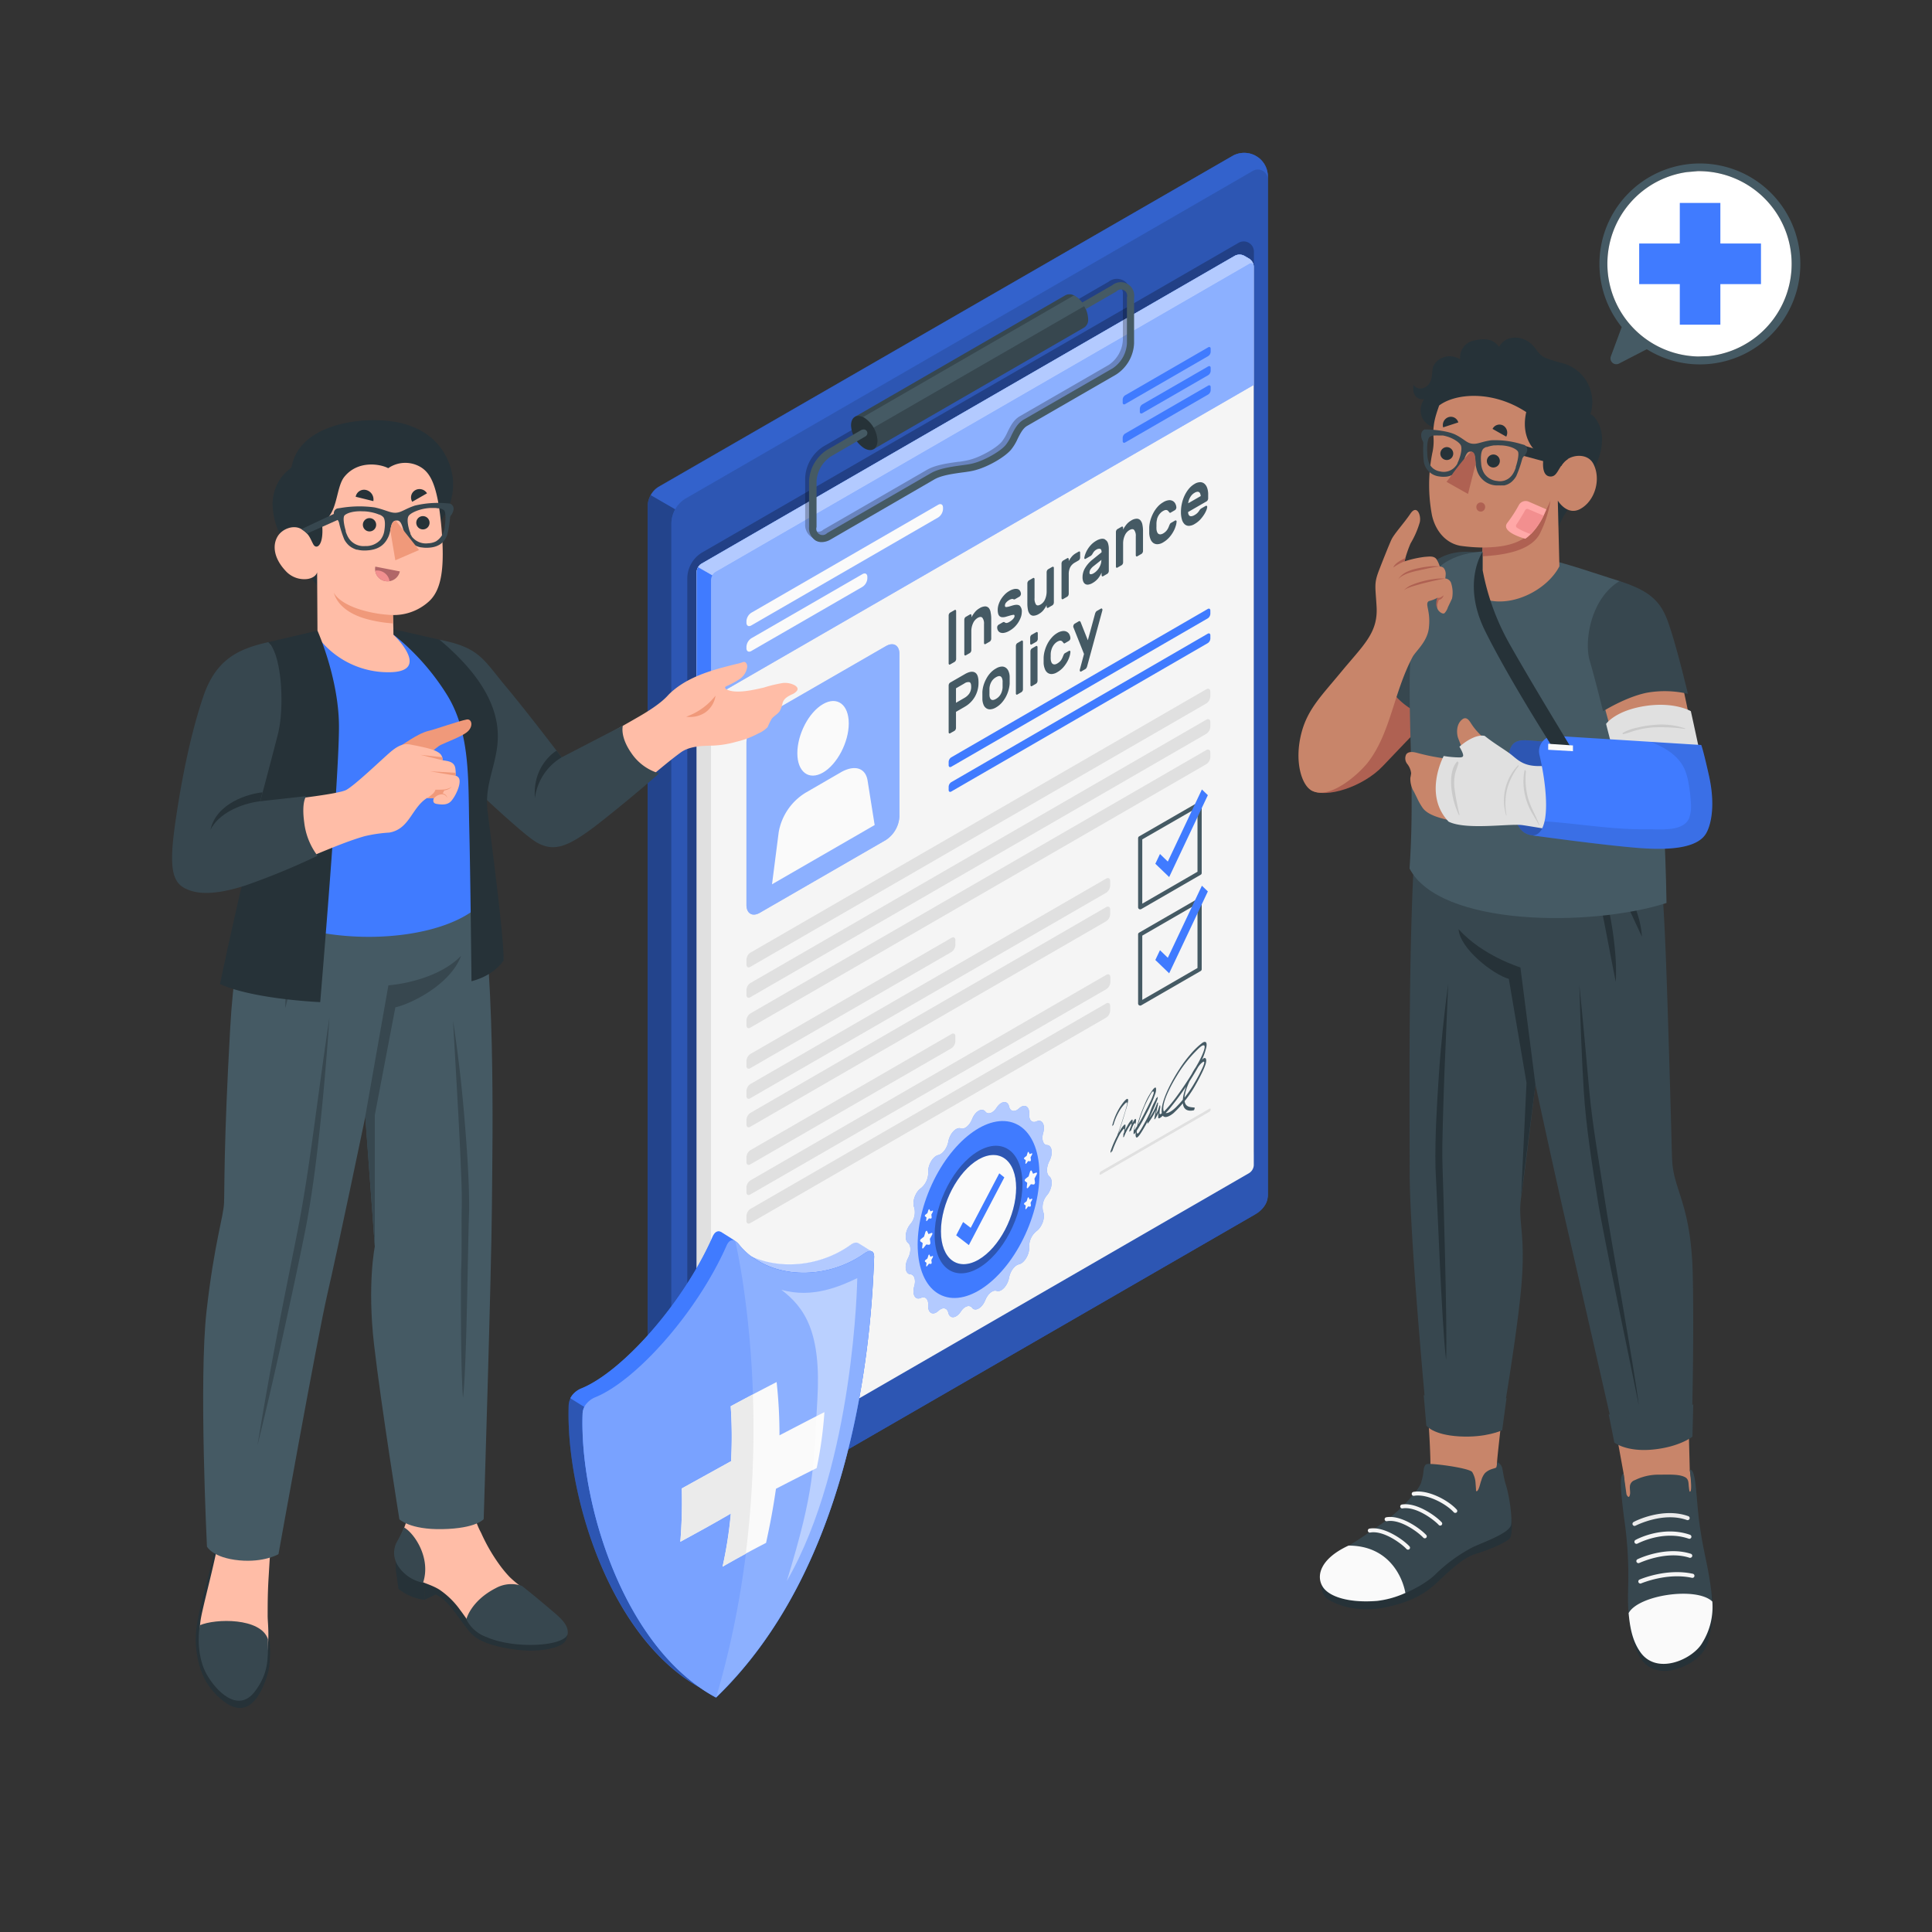 <svg xmlns="http://www.w3.org/2000/svg" viewBox="0 0 500 500"><rect x="0" y="0" width="500" height="500" fill="#333333" stroke="none"/><g id="freepik--speech-bubble-2--inject-2"><g id="freepik--speech-bubble--inject-2"><g id="freepik--speech-bubble--inject-2"><path d="M419,94.09l7.19-3.71a26,26,0,1,0-6.49-5.74l-2.81,7.58A1.51,1.51,0,0,0,419,94.09Zm3-41.71a23.82,23.82,0,0,1,14.57-7.84l2.74-.24a24,24,0,0,1,2.93,47.86l-2.74.1A24,24,0,0,1,422,52.38Z" style="fill:#455a64"></path><path d="M422,52.38a23.82,23.82,0,0,1,14.57-7.84l2.74-.24a24,24,0,0,1,2.93,47.86l-2.74.1A24,24,0,0,1,422,52.38Z" style="fill:#fff"></path></g><polygon points="434.73 73.53 434.73 84.03 445.23 84.03 445.23 73.53 455.74 73.53 455.74 63.02 445.23 63.02 445.23 52.52 434.73 52.52 434.73 63.02 424.22 63.02 424.22 73.53 434.73 73.53" style="fill:#407BFF"></polygon></g></g><g id="freepik--Clipboard--inject-2"><g id="freepik--clipboard--inject-2"><g id="freepik--Board--inject-2"><g id="freepik--Window--inject-2"><path d="M319.18,40.23,170.4,126a6.12,6.12,0,0,0-2.78,4.81V394.76a6.1,6.1,0,0,0,2.78,4.81l.57.32a6.17,6.17,0,0,0,5.57,0L325.32,314a6.13,6.13,0,0,0,2.79-4.82V45.35a6.14,6.14,0,0,0-2.79-4.81l-.57-.32A6.17,6.17,0,0,0,319.18,40.23Z" style="fill:#407BFF"></path><path d="M319.18,40.23,170.4,126a6.12,6.12,0,0,0-2.78,4.81V394.76a6.1,6.1,0,0,0,2.78,4.81l.57.32a6.17,6.17,0,0,0,5.57,0L325.32,314a6.13,6.13,0,0,0,2.79-4.82V45.35a6.14,6.14,0,0,0-2.79-4.81l-.57-.32A6.17,6.17,0,0,0,319.18,40.23Z" style="opacity:0.45"></path><path d="M328.11,309.35c0,2.45-1.72,4-3.85,5.23L177.6,399.25c-2.11,1.22-3.84.24-3.84-2.22V135.57h0a7.67,7.67,0,0,1,3.83-6.64l146.67-84.7a2.57,2.57,0,0,1,3.85,2.22h0Z" style="fill:#407BFF"></path><path d="M328.11,309.35c0,2.45-1.72,4-3.85,5.23L177.6,399.25c-2.11,1.22-3.84.24-3.84-2.22V135.57h0a7.67,7.67,0,0,1,3.83-6.64l146.67-84.7a2.57,2.57,0,0,1,3.85,2.22h0Z" style="opacity:0.3"></path><path d="M328.11,45.35v1.1a2.57,2.57,0,0,0-3.86-2.22L177.58,128.94a7.47,7.47,0,0,0-2.79,2.79l0,.09-6.35-3.67a5.69,5.69,0,0,1,2-2.12l148.78-85.8a6.17,6.17,0,0,1,5.57,0l.56.33A6.11,6.11,0,0,1,328.11,45.35Z" style="fill:#407BFF"></path><path d="M328.11,45.35v1.1a2.57,2.57,0,0,0-3.86-2.22L177.58,128.94a7.47,7.47,0,0,0-2.79,2.79l0,.09-6.35-3.67a5.69,5.69,0,0,1,2-2.12l148.78-85.8a6.17,6.17,0,0,1,5.57,0l.56.33A6.11,6.11,0,0,1,328.11,45.35Z" style="opacity:0.2"></path></g></g><path id="freepik--shadow--inject-2" d="M324.48,298.09c0,2.52-1.77,4.12-4,5.38l-138.61,80c-2.19,1.26-4,.24-4-2.29V149.75h0a7.89,7.89,0,0,1,3.95-6.83L320.51,62.86a2.64,2.64,0,0,1,4,2.29V298.09Z" style="opacity:0.25"></path><g id="freepik--Form--inject-2"><g id="freepik--Paper--inject-2"><path d="M181.49,145.92,319.6,66.18a2.65,2.65,0,0,1,2.36,0l1.34.77a2.63,2.63,0,0,1,1.18,2V301.58a2.6,2.6,0,0,1-1.18,2L185.19,383.36a2.59,2.59,0,0,1-2.36,0l-1.34-.77a2.63,2.63,0,0,1-1.18-2V148A2.62,2.62,0,0,1,181.49,145.92Z" style="fill:#f5f5f5"></path><path d="M184.91,383.49a2,2,0,0,1-.44.11l-.23,0a2.82,2.82,0,0,1-.71,0,2,2,0,0,1-.44-.11l-.26-.13-1.33-.77a2.6,2.6,0,0,1-1.19-2V148a2.3,2.3,0,0,1,.35-1.16l3.69,2.13a2.45,2.45,0,0,0-.34,1.16V382.68C184,383.32,184.39,383.64,184.91,383.49Z" style="fill:#e0e0e0"></path><path d="M323.3,67,322,66.18a2.65,2.65,0,0,0-2.36,0L181.49,145.92a2.62,2.62,0,0,0-1.18,2.05v30.61l3.7,2.15L324.48,99.62V69A2.63,2.63,0,0,0,323.3,67Z" style="fill:#407BFF"></path><path d="M323.3,67,322,66.18a2.65,2.65,0,0,0-2.36,0L181.49,145.92a2.62,2.62,0,0,0-1.18,2.05v30.61l3.7,2.15L324.48,99.62V69A2.63,2.63,0,0,0,323.3,67Z" style="fill:#fff;opacity:0.4"></path><path d="M324.44,68.64c-.15-.48-.61-.63-1.14-.32L185.19,148.05a2.37,2.37,0,0,0-.84.88l-3.69-2.12a2.26,2.26,0,0,1,.84-.89L319.6,66.19a2.53,2.53,0,0,1,2.36,0l1.34.76A2.66,2.66,0,0,1,324.44,68.64Z" style="fill:#407BFF"></path><path d="M324.44,68.64c-.15-.48-.61-.63-1.14-.32L185.19,148.05a2.37,2.37,0,0,0-.84.88l-3.69-2.12a2.26,2.26,0,0,1,.84-.89L319.6,66.19a2.53,2.53,0,0,1,2.36,0l1.34.76A2.66,2.66,0,0,1,324.44,68.64Z" style="fill:#fff;opacity:0.6"></path><path d="M180.31,148v30.62l3.7,2.14V150.1a2.52,2.52,0,0,1,.34-1.17l-3.69-2.12A2.3,2.3,0,0,0,180.31,148Z" style="fill:#407BFF"></path></g></g><g id="freepik--clip-board--inject-2"><path d="M246.18,196l66.39-38.4c.37-.22.67,0,.67.39v.87a1.5,1.5,0,0,1-.67,1.17l-66.39,38.41c-.37.21-.67,0-.67-.39v-.88A1.5,1.5,0,0,1,246.18,196Z" style="fill:#407BFF"></path><path d="M246.18,202.43,312.57,164c.37-.21.67,0,.67.39v.88a1.5,1.5,0,0,1-.67,1.17l-66.39,38.41c-.37.22-.67,0-.67-.38v-.88A1.5,1.5,0,0,1,246.18,202.43Z" style="fill:#407BFF"></path><path d="M247.06,157.88l-1.17.67a.77.77,0,0,0-.27.31.89.89,0,0,0-.11.43v12.37a.35.35,0,0,0,.11.3.21.21,0,0,0,.27,0l1.17-.67a.77.77,0,0,0,.27-.31.88.88,0,0,0,.12-.43V158.17a.35.35,0,0,0-.12-.3A.21.21,0,0,0,247.06,157.88Zm8.85-.52a1.31,1.31,0,0,0-.95-.43,3,3,0,0,0-1.47.49,4.27,4.27,0,0,0-1.19,1,8.07,8.07,0,0,0-.88,1.33v-.44a.35.35,0,0,0-.11-.3.21.21,0,0,0-.27,0l-1.09.63a.72.72,0,0,0-.28.31,1,1,0,0,0-.11.43v8.92a.38.38,0,0,0,.11.3.24.24,0,0,0,.28,0L251,169a.8.8,0,0,0,.27-.32.83.83,0,0,0,.11-.42v-4.87a4.92,4.92,0,0,1,.44-2.09,3,3,0,0,1,1.2-1.39c.56-.32,1-.32,1.24,0a2.46,2.46,0,0,1,.4,1.61v4.86a.38.38,0,0,0,.11.3.24.24,0,0,0,.28,0l1.09-.63a.76.76,0,0,0,.27-.31.9.9,0,0,0,.12-.43v-5.16a8,8,0,0,0-.15-1.62A2.41,2.41,0,0,0,255.91,157.36Zm6.17-.67-1,.3a4.57,4.57,0,0,1-.62.11.35.35,0,0,1-.3-.08.46.46,0,0,1-.08-.31,1.16,1.16,0,0,1,.33-.8,3,3,0,0,1,.76-.62,1.82,1.82,0,0,1,.65-.26.6.6,0,0,1,.34,0l.24.1c.07,0,.18,0,.32-.08l1.11-.64a.82.82,0,0,0,.28-.32.88.88,0,0,0,.11-.42,1.6,1.6,0,0,0-.25-.77,1.05,1.05,0,0,0-.6-.45,2,2,0,0,0-.94,0,4,4,0,0,0-1.26.52,5.25,5.25,0,0,0-1.25,1,7.23,7.23,0,0,0-.93,1.23,6.39,6.39,0,0,0-.58,1.32,4.51,4.51,0,0,0-.2,1.25,4.22,4.22,0,0,0,.1,1,1.38,1.38,0,0,0,.35.67,1.12,1.12,0,0,0,.67.29,2.82,2.82,0,0,0,1.05-.13l1.06-.31a4.48,4.48,0,0,1,.67-.15.5.5,0,0,1,.35,0,.34.34,0,0,1,.1.29.82.82,0,0,1-.13.43,2,2,0,0,1-.32.41,2.93,2.93,0,0,1-.42.37,3.51,3.51,0,0,1-.45.3,1.84,1.84,0,0,1-.73.29.69.69,0,0,1-.38-.09l-.25-.17c-.07,0-.18,0-.32.06l-1.11.64a.86.86,0,0,0-.28.31.77.77,0,0,0-.1.43,1.53,1.53,0,0,0,.23.8,1.18,1.18,0,0,0,.61.51,1.88,1.88,0,0,0,1,.05,4.07,4.07,0,0,0,1.34-.53,6.24,6.24,0,0,0,1.34-1,6.76,6.76,0,0,0,1.64-2.6,4.25,4.25,0,0,0,.21-1.25,2.09,2.09,0,0,0-.52-1.62C263.54,156.47,262.94,156.44,262.08,156.69Zm10.27-10-1.09.63a.77.77,0,0,0-.27.31.9.9,0,0,0-.12.43V153a5.15,5.15,0,0,1-.4,2.08,2.84,2.84,0,0,1-1.16,1.36q-.84.48-1.2,0a2.7,2.7,0,0,1-.37-1.63V149.9a.38.38,0,0,0-.11-.3.24.24,0,0,0-.28,0l-1.09.63a.88.88,0,0,0-.27.32.86.86,0,0,0-.11.43v5.15a8.18,8.18,0,0,0,.14,1.63,2.4,2.4,0,0,0,.49,1.14,1.21,1.21,0,0,0,.92.45,2.87,2.87,0,0,0,1.45-.47,4,4,0,0,0,1.18-1,8.9,8.9,0,0,0,.81-1.26V157a.32.32,0,0,0,.12.29.22.22,0,0,0,.27,0l1.09-.63a.78.78,0,0,0,.28-.31,1,1,0,0,0,.11-.43V147a.38.38,0,0,0-.11-.3A.26.26,0,0,0,272.35,146.72Zm6.8-3.93-.65.38a4.06,4.06,0,0,0-1.11.89,7.24,7.24,0,0,0-.8,1.17v-.44a.38.38,0,0,0-.11-.3.23.23,0,0,0-.28,0l-1.09.63a.77.77,0,0,0-.27.31.88.88,0,0,0-.12.43v8.92a.35.35,0,0,0,.12.3.22.22,0,0,0,.27,0l1.09-.63a.75.75,0,0,0,.28-.32,1,1,0,0,0,.11-.43v-5a4.06,4.06,0,0,1,.38-1.87,3.08,3.08,0,0,1,1.25-1.23l.93-.54a.7.7,0,0,0,.27-.31.88.88,0,0,0,.12-.43v-1.26a.35.35,0,0,0-.12-.3A.22.22,0,0,0,279.15,142.79Zm6.87-3.14a1.47,1.47,0,0,0-1-.17,3.7,3.7,0,0,0-1.32.5,5.85,5.85,0,0,0-1.29,1,7.19,7.19,0,0,0-.93,1.2,6.38,6.38,0,0,0-.59,1.21,5,5,0,0,0-.27,1c0,.14,0,.23.08.27a.27.27,0,0,0,.24,0l1.34-.77a1.07,1.07,0,0,0,.23-.2,1.78,1.78,0,0,0,.24-.34,3.35,3.35,0,0,1,.39-.59,1.89,1.89,0,0,1,.56-.46,1.3,1.3,0,0,1,1-.23c.26.07.39.36.39.89l-2.34,1.89a8,8,0,0,0-1.88,2.1,4.66,4.66,0,0,0-.71,2.47,2.94,2.94,0,0,0,.18,1.1,1.36,1.36,0,0,0,.51.65,1.21,1.21,0,0,0,.82.15,3,3,0,0,0,1.11-.42,5.07,5.07,0,0,0,1.44-1.22,6.25,6.25,0,0,0,.87-1.46v.64a.38.38,0,0,0,.11.3.26.26,0,0,0,.28,0l1.09-.63a.77.77,0,0,0,.27-.31.9.9,0,0,0,.12-.43v-5.63a4.76,4.76,0,0,0-.23-1.6A1.63,1.63,0,0,0,286,139.65Zm-1,5.45a3,3,0,0,1-.13.86,4.53,4.53,0,0,1-.39.92,4,4,0,0,1-.64.85,3.68,3.68,0,0,1-.87.69,1.34,1.34,0,0,1-.72.22c-.21,0-.31-.14-.31-.41a1.57,1.57,0,0,1,.26-.85,3.6,3.6,0,0,1,.85-.88l2-1.59Zm10.13-10.4a1.27,1.27,0,0,0-.95-.43,2.84,2.84,0,0,0-1.47.48,4.44,4.44,0,0,0-1.19,1,8.51,8.51,0,0,0-.88,1.33v-.44a.35.35,0,0,0-.11-.3.24.24,0,0,0-.27,0l-1.1.63a.77.77,0,0,0-.27.31.89.89,0,0,0-.11.43v8.93a.32.32,0,0,0,.11.29.22.22,0,0,0,.27,0l1.1-.63a.77.77,0,0,0,.27-.31.89.89,0,0,0,.11-.43v-4.87a5,5,0,0,1,.44-2.09,2.93,2.93,0,0,1,1.2-1.38c.56-.32,1-.33,1.24,0a2.48,2.48,0,0,1,.4,1.61v4.87a.38.38,0,0,0,.11.3.26.26,0,0,0,.28,0l1.09-.63a.7.7,0,0,0,.27-.31.9.9,0,0,0,.12-.43v-5.15a8.08,8.08,0,0,0-.15-1.63A2.37,2.37,0,0,0,295.17,134.7Zm4.28-.33a4,4,0,0,1,.39-.91,3.33,3.33,0,0,1,.53-.68,2.54,2.54,0,0,1,.59-.47,2.29,2.29,0,0,1,.6-.27.84.84,0,0,1,.41,0,.62.62,0,0,1,.3.16,1.64,1.64,0,0,1,.24.27,1.07,1.07,0,0,0,.2.23.2.2,0,0,0,.27,0l1.09-.63a.72.72,0,0,0,.28-.31.79.79,0,0,0,.11-.43,2.28,2.28,0,0,0-.22-.85,1.65,1.65,0,0,0-.62-.74,1.74,1.74,0,0,0-1.08-.26A3.45,3.45,0,0,0,301,130a5.73,5.73,0,0,0-1.43,1.18,8,8,0,0,0-1.1,1.6,9.74,9.74,0,0,0-.74,1.83,8.4,8.4,0,0,0-.31,1.86q0,.39,0,.81t0,.75a4.74,4.74,0,0,0,.32,1.49,2.23,2.23,0,0,0,.73,1,1.8,1.8,0,0,0,1.1.32,3,3,0,0,0,1.43-.46,6.62,6.62,0,0,0,1.58-1.28,8.18,8.18,0,0,0,1.08-1.52,7.08,7.08,0,0,0,.62-1.46,4.57,4.57,0,0,0,.22-1.1.3.3,0,0,0-.11-.3.24.24,0,0,0-.28,0l-1.09.63a.71.71,0,0,0-.27.33,3.57,3.57,0,0,0-.2.46c-.08.2-.16.38-.24.55a2.8,2.8,0,0,1-.3.49,2.51,2.51,0,0,1-.41.46,3.71,3.71,0,0,1-.6.43,1.68,1.68,0,0,1-.59.21.86.86,0,0,1-.53-.08.88.88,0,0,1-.39-.45,2.31,2.31,0,0,1-.2-.9,6,6,0,0,1,0-.65q0-.39,0-.69A4.37,4.37,0,0,1,299.45,134.37Zm13-8a2.4,2.4,0,0,0-.71-1.14,1.7,1.7,0,0,0-1.11-.41,2.84,2.84,0,0,0-1.46.45,5.64,5.64,0,0,0-1.46,1.24,8.4,8.4,0,0,0-1.11,1.75,9.35,9.35,0,0,0-.7,2.05,9.49,9.49,0,0,0-.25,2.16,6.58,6.58,0,0,0,.25,2,2.61,2.61,0,0,0,.7,1.23,1.6,1.6,0,0,0,1.11.42,3,3,0,0,0,1.46-.47,6.49,6.49,0,0,0,1.42-1.1,9.36,9.36,0,0,0,1-1.28,6.63,6.63,0,0,0,.63-1.19,2.87,2.87,0,0,0,.22-.82.3.3,0,0,0-.11-.3.26.26,0,0,0-.28,0l-1.15.66a1.23,1.23,0,0,0-.27.22c-.07.08-.15.2-.26.36a3.12,3.12,0,0,1-.47.59,3.31,3.31,0,0,1-.75.55,1.8,1.8,0,0,1-.62.25.93.93,0,0,1-.53,0,.74.74,0,0,1-.36-.36,1.48,1.48,0,0,1-.14-.69l4.8-2.77a.84.84,0,0,0,.27-.31.9.9,0,0,0,.12-.43v-.87A5.32,5.32,0,0,0,312.45,126.37Zm-4.93,3.91a4.12,4.12,0,0,1,.14-.68,3.4,3.4,0,0,1,.31-.75,3.34,3.34,0,0,1,.49-.71,2.87,2.87,0,0,1,.71-.57,1.62,1.62,0,0,1,.76-.27.66.66,0,0,1,.47.14.89.89,0,0,1,.26.43,3.45,3.45,0,0,1,.11.54Z" style="fill:#455a64"></path><path d="M249.66,174.49c1.13-.66,2-.81,2.64-.46s.94,1.21.94,2.59a7.24,7.24,0,0,1-.94,3.69,7,7,0,0,1-2.64,2.61l-2.25,1.3v4.18a.84.84,0,0,1-.12.42.68.68,0,0,1-.26.31l-1.14.65a.24.24,0,0,1-.27,0,.37.37,0,0,1-.11-.29V177.39a.94.94,0,0,1,.11-.42.77.77,0,0,1,.27-.31Zm-2.25,7.39,2.18-1.26a3.88,3.88,0,0,0,1.28-1.16,3.11,3.11,0,0,0,.47-1.75c0-.7-.16-1.09-.47-1.17a1.75,1.75,0,0,0-1.28.33l-2.18,1.26Z" style="fill:#455a64"></path><path d="M257.77,173a3.28,3.28,0,0,1,1.4-.49,1.71,1.71,0,0,1,1.08.26,2,2,0,0,1,.73.89,3.92,3.92,0,0,1,.32,1.43c0,.11,0,.25,0,.42v1c0,.17,0,.31,0,.43a8.13,8.13,0,0,1-.33,1.8,8.68,8.68,0,0,1-.72,1.72,8.54,8.54,0,0,1-1.08,1.5,6.21,6.21,0,0,1-1.4,1.12,3.32,3.32,0,0,1-1.4.49,1.68,1.68,0,0,1-1.08-.25,1.9,1.9,0,0,1-.73-.88,4.18,4.18,0,0,1-.32-1.42c0-.11,0-.25,0-.41s0-.34,0-.52,0-.35,0-.52,0-.33,0-.45a7.56,7.56,0,0,1,.31-1.79,8.92,8.92,0,0,1,.74-1.74,7.34,7.34,0,0,1,1.08-1.5A5.79,5.79,0,0,1,257.77,173Zm1.7,3.24a2.1,2.1,0,0,0-.21-.85.77.77,0,0,0-.4-.38.84.84,0,0,0-.52,0,2.54,2.54,0,0,0-.57.25,3.15,3.15,0,0,0-.58.42,2.88,2.88,0,0,0-.52.61,3.64,3.64,0,0,0-.4.84,3.91,3.91,0,0,0-.2,1.08c0,.11,0,.24,0,.39s0,.31,0,.47,0,.32,0,.47a2.93,2.93,0,0,0,0,.36,1.91,1.91,0,0,0,.2.84.73.73,0,0,0,.4.38.84.84,0,0,0,.52,0,2.21,2.21,0,0,0,.58-.25,3.55,3.55,0,0,0,.57-.41,3.15,3.15,0,0,0,.52-.61,3.62,3.62,0,0,0,.4-.84,4.3,4.3,0,0,0,.21-1.09c0-.09,0-.21,0-.37v-.95C259.48,176.44,259.48,176.32,259.47,176.23Z" style="fill:#455a64"></path><path d="M264.74,178.39a.94.94,0,0,1-.11.42.77.77,0,0,1-.27.31l-1.07.62a.22.22,0,0,1-.27,0,.35.35,0,0,1-.11-.29v-12.3a1,1,0,0,1,.11-.42.8.8,0,0,1,.27-.3l1.07-.62a.22.22,0,0,1,.27,0,.35.35,0,0,1,.11.29Z" style="fill:#455a64"></path><path d="M268.2,163.6a.23.23,0,0,1,.26,0,.34.34,0,0,1,.12.29v1.47a.9.9,0,0,1-.12.42.71.71,0,0,1-.26.3l-1.21.7a.22.22,0,0,1-.27,0,.34.34,0,0,1-.11-.29V165a.94.94,0,0,1,.11-.42.67.67,0,0,1,.27-.3Zm.31,12.62a.84.84,0,0,1-.12.42.65.65,0,0,1-.26.3l-1.07.62a.22.22,0,0,1-.27,0,.34.34,0,0,1-.11-.29v-8.73a.94.94,0,0,1,.11-.42.84.84,0,0,1,.27-.31l1.07-.61a.23.23,0,0,1,.26,0,.34.34,0,0,1,.12.29Z" style="fill:#455a64"></path><path d="M271.92,169.22c0,.2,0,.43,0,.68a5.85,5.85,0,0,0,0,.64,2.43,2.43,0,0,0,.2.88.9.9,0,0,0,.39.44.86.86,0,0,0,.51.08,1.65,1.65,0,0,0,.57-.21,3.76,3.76,0,0,0,.59-.42,2.46,2.46,0,0,0,.41-.45,3.5,3.5,0,0,0,.29-.49,5.27,5.27,0,0,0,.23-.53,4.43,4.43,0,0,1,.2-.45.66.66,0,0,1,.27-.33l1.06-.61a.26.26,0,0,1,.28,0,.29.29,0,0,1,.1.29,4.76,4.76,0,0,1-.21,1.08,6.81,6.81,0,0,1-.61,1.43,8.35,8.35,0,0,1-1.06,1.49,6.13,6.13,0,0,1-1.55,1.24,3,3,0,0,1-1.39.46,1.75,1.75,0,0,1-1.07-.31,2.11,2.11,0,0,1-.72-1,4.76,4.76,0,0,1-.32-1.46c0-.21,0-.45,0-.73s0-.54,0-.78a8.06,8.06,0,0,1,.31-1.83,9.05,9.05,0,0,1,.72-1.79A7.74,7.74,0,0,1,272.2,165a5.65,5.65,0,0,1,1.39-1.16,3.47,3.47,0,0,1,1.55-.53,1.76,1.76,0,0,1,1.06.26,1.58,1.58,0,0,1,.61.72,2.35,2.35,0,0,1,.21.84.86.86,0,0,1-.38.72l-1.06.62a.21.21,0,0,1-.27,0,1.37,1.37,0,0,1-.2-.22,1.25,1.25,0,0,0-.23-.27.73.73,0,0,0-.29-.15.84.84,0,0,0-.41,0,2.73,2.73,0,0,0-.59.26,3.29,3.29,0,0,0-.57.46,3.2,3.2,0,0,0-.51.67,3.63,3.63,0,0,0-.39.89A4.58,4.58,0,0,0,271.92,169.22Z" style="fill:#455a64"></path><path d="M280.54,169.25l-2.78-7a.51.51,0,0,1,0-.13,1,1,0,0,1,.11-.42.8.8,0,0,1,.27-.3l1.05-.61a.28.28,0,0,1,.3,0,.41.41,0,0,1,.17.2l1.87,4.71,1.87-6.87a1.4,1.4,0,0,1,.17-.39.76.76,0,0,1,.29-.32l1.06-.61a.23.23,0,0,1,.26,0,.34.34,0,0,1,.12.29.59.59,0,0,1,0,.14l-3.95,14.5a1.45,1.45,0,0,1-.17.4.76.76,0,0,1-.29.32l-1.06.61a.21.21,0,0,1-.26,0,.32.32,0,0,1-.12-.29.68.68,0,0,1,0-.14Z" style="fill:#455a64"></path><path d="M193.18,192.09V234.2c0,2.24,1.57,3.15,3.51,2l32.56-18.8a7.76,7.76,0,0,0,3.52-6.09V169.23c0-2.24-1.57-3.15-3.52-2L196.69,186A7.77,7.77,0,0,0,193.18,192.09Z" style="fill:#407BFF"></path><g style="opacity:0.4"><path d="M193.18,192.09V234.2c0,2.24,1.57,3.15,3.51,2l32.56-18.8a7.76,7.76,0,0,0,3.52-6.09V169.23c0-2.24-1.57-3.15-3.52-2L196.69,186A7.77,7.77,0,0,0,193.18,192.09Z" style="fill:#fff"></path></g><path d="M213,182.22c3.68-2.13,6.66.13,6.66,5s-3,10.59-6.66,12.71-6.65-.13-6.65-5S209.3,184.34,213,182.22Z" style="fill:#fafafa"></path><path d="M224.53,202c-.6-3.6-3.75-4-7-2.08l-9,5.21a15,15,0,0,0-7,10.21l-1.73,13.51,26.56-15.33Z" style="fill:#fafafa"></path><path d="M295.08,235.34a.52.52,0,0,1-.27-.07.55.55,0,0,1-.27-.47V216.92a.55.55,0,0,1,.27-.47l15.38-8.87a.52.52,0,0,1,.54,0,.54.54,0,0,1,.27.47v17.88a.52.52,0,0,1-.27.46l-15.37,8.88A.52.52,0,0,1,295.08,235.34Zm.54-18.11v16.64l14.29-8.26V209Z" style="fill:#455a64"></path><path d="M193.18,274.6v1.23c0,.67.47.94,1,.61l52.07-30.07a2.3,2.3,0,0,0,1-1.81v-1.24c0-.67-.47-.94-1-.61l-52.07,30.07A2.32,2.32,0,0,0,193.18,274.6Z" style="fill:#e0e0e0"></path><path d="M193.18,282.38v1.24c0,.67.47.94,1,.6l92.08-53.17a2.32,2.32,0,0,0,1.05-1.82V228c0-.67-.47-.94-1.05-.61l-92.08,53.17A2.33,2.33,0,0,0,193.18,282.38Z" style="fill:#e0e0e0"></path><path d="M193.18,289.79V291c0,.67.47.94,1,.6l92.08-53.17a2.3,2.3,0,0,0,1.05-1.81v-1.24c0-.67-.47-.94-1.05-.61L194.23,288A2.33,2.33,0,0,0,193.18,289.79Z" style="fill:#e0e0e0"></path><polygon points="302.58 226.98 299 223.54 300.2 221.01 302.23 222.97 311.05 204.31 312.59 205.79 302.58 226.98" style="fill:#407BFF"></polygon><path d="M295.08,260.25a.53.53,0,0,1-.27-.08.52.52,0,0,1-.27-.46V241.83a.52.52,0,0,1,.27-.47l15.38-8.88a.52.52,0,0,1,.54,0,.57.57,0,0,1,.27.47v17.88a.55.55,0,0,1-.27.47l-15.37,8.87A.53.53,0,0,1,295.08,260.25Zm.54-18.11v16.63l14.29-8.25V233.88Z" style="fill:#455a64"></path><path d="M193.18,299.5v1.23c0,.67.47.94,1,.61l52.07-30.06a2.33,2.33,0,0,0,1-1.82v-1.24c0-.67-.47-.94-1-.61l-52.07,30.07A2.33,2.33,0,0,0,193.18,299.5Z" style="fill:#e0e0e0"></path><path d="M193.18,307.29v1.23c0,.67.47.94,1,.61L286.31,256a2.33,2.33,0,0,0,1.05-1.82V252.9c0-.67-.47-.94-1.05-.61l-92.08,53.18A2.32,2.32,0,0,0,193.18,307.29Z" style="fill:#e0e0e0"></path><path d="M193.18,314.7v1.23c0,.67.47.94,1,.61l92.08-53.17a2.33,2.33,0,0,0,1.05-1.82v-1.24c0-.67-.47-.94-1.05-.61l-92.08,53.18A2.32,2.32,0,0,0,193.18,314.7Z" style="fill:#e0e0e0"></path><polygon points="302.58 251.89 299 248.44 300.2 245.91 302.23 247.87 311.05 229.22 312.59 230.7 302.58 251.89" style="fill:#407BFF"></polygon><path d="M193.18,248.38v1.23c0,.67.47.94,1,.61l118-68.16a2.33,2.33,0,0,0,1.05-1.82V179c0-.67-.47-.94-1.05-.61l-118,68.17A2.32,2.32,0,0,0,193.18,248.38Z" style="fill:#e0e0e0"></path><path d="M193.18,256.24v1.24c0,.67.47.94,1,.6l118-68.16a2.32,2.32,0,0,0,1.05-1.82v-1.24c0-.67-.47-.94-1.05-.6l-118,68.16A2.33,2.33,0,0,0,193.18,256.24Z" style="fill:#e0e0e0"></path><path d="M193.18,264.11v1.23c0,.67.47.94,1,.61l118-68.17a2.3,2.3,0,0,0,1.05-1.81v-1.24c0-.67-.47-.94-1.05-.61l-118,68.17A2.32,2.32,0,0,0,193.18,264.11Z" style="fill:#e0e0e0"></path><path d="M194.44,158.58l48.35-27.94c.7-.4,1.26-.08,1.26.73v.37a2.77,2.77,0,0,1-1.26,2.18l-48.35,27.94c-.7.41-1.26.08-1.26-.72v-.38A2.77,2.77,0,0,1,194.44,158.58Z" style="fill:#fafafa"></path><path d="M194.44,165.19l28.77-16.61c.7-.4,1.26-.07,1.26.73v.37a2.79,2.79,0,0,1-1.26,2.19l-28.77,16.61c-.7.4-1.26.07-1.26-.73v-.37A2.79,2.79,0,0,1,194.44,165.19Z" style="fill:#fafafa"></path><path d="M291.18,102.31l21.51-12.43c.35-.2.63,0,.63.36v.82a1.39,1.39,0,0,1-.63,1.09l-21.51,12.43c-.35.2-.63,0-.63-.37v-.81A1.37,1.37,0,0,1,291.18,102.31Z" style="fill:#407BFF"></path><path d="M291.18,112.21l21.51-12.42c.35-.2.63,0,.63.36V101a1.39,1.39,0,0,1-.63,1.09l-21.51,12.43c-.35.2-.63,0-.63-.37v-.82A1.4,1.4,0,0,1,291.18,112.21Z" style="fill:#407BFF"></path><path d="M295.62,104.67l17.07-9.85c.35-.2.63,0,.63.36V96a1.39,1.39,0,0,1-.63,1.09l-17.07,9.85c-.35.2-.63,0-.63-.36v-.82A1.39,1.39,0,0,1,295.62,104.67Z" style="fill:#407BFF"></path></g><g id="freepik--Clip--inject-2"><g id="freepik--shadow--inject-2" style="opacity:0.25"><path d="M292.53,76.17V88a10.18,10.18,0,0,1-4.65,8.06l-23,13.26a7.42,7.42,0,0,0-2.46,3.35,13.44,13.44,0,0,1-1.78,2.9c-1.78,2-5.68,4.14-8.42,5a16.64,16.64,0,0,1-2.76.64c-.35.06-.73.1-1.13.15-2.5.34-5.63.76-7.46,1.82L214,138.76a4.69,4.69,0,0,1-2.34.7,3.12,3.12,0,0,1-1.57-.41,3.83,3.83,0,0,1-1.71-3.53V123.64a10.18,10.18,0,0,1,4.66-8.06l9-5.21.13-.05a.95.95,0,0,1,.94,1.63.28.28,0,0,1-.1.09l-9,5.21a8.34,8.34,0,0,0-3.69,6.39v11.88a1.62,1.62,0,0,0,2.73,1.57l26.9-15.53c2.16-1.25,5.49-1.7,8.16-2.06.4,0,.77-.1,1.12-.15a15.41,15.41,0,0,0,2.45-.57c2.44-.77,6.06-2.75,7.56-4.44a11.8,11.8,0,0,0,1.49-2.49c.78-1.58,1.59-3.21,3.23-4.15l23-13.27A8.32,8.32,0,0,0,290.6,88V76.17a2.07,2.07,0,0,0-.74-1.86,2,2,0,0,0-2,.29l-7.83,4.52a7.92,7.92,0,0,0-1-1.66l7.85-4.53a3.48,3.48,0,0,1,5.62,3.24Z"></path></g><g id="freepik--clip--inject-2"><path d="M275.77,76.39h0a2.36,2.36,0,0,1,2.42.23,7.55,7.55,0,0,1,3.42,5.92,2.39,2.39,0,0,1-1,2.21h0l-54.53,31.49-4.83-8.37Z" style="fill:#37474f"></path><path d="M223.67,112.07l57-32.88a7,7,0,0,0-2.43-2.57,2.41,2.41,0,0,0-.33-.15L221.8,108.84Z" style="fill:#455a64"></path><path d="M223.67,108.1c-1.89-1.08-3.42-.2-3.42,2a7.53,7.53,0,0,0,3.42,5.91c1.89,1.09,3.42.21,3.42-2A7.55,7.55,0,0,0,223.67,108.1Z" style="fill:#263238"></path><path d="M293.5,77V88.88a10.15,10.15,0,0,1-4.66,8.06l-23,13.27c-1.14.65-1.78,2-2.47,3.34a12.58,12.58,0,0,1-1.77,2.9c-1.78,2-5.68,4.14-8.43,5a15.54,15.54,0,0,1-2.75.63c-.35.06-.73.11-1.13.16-2.51.34-5.63.76-7.46,1.82L215,139.6a4.71,4.71,0,0,1-2.34.7,3.11,3.11,0,0,1-1.57-.4,3.86,3.86,0,0,1-1.71-3.54V124.49a10.15,10.15,0,0,1,4.66-8.06l9-5.22.13,0a.95.95,0,0,1,.94,1.63l-.1.08-9,5.22a8.31,8.31,0,0,0-3.69,6.39v11.87a1.62,1.62,0,0,0,2.73,1.57l26.89-15.53c2.16-1.24,5.5-1.69,8.17-2.05l1.12-.16a14.34,14.34,0,0,0,2.45-.56c2.44-.78,6.06-2.75,7.55-4.45a11.18,11.18,0,0,0,1.5-2.49c.78-1.58,1.59-3.21,3.23-4.15l23-13.26a8.32,8.32,0,0,0,3.69-6.4V77a1.62,1.62,0,0,0-2.73-1.57L281,80a7.92,7.92,0,0,0-1-1.66l7.85-4.53A3.48,3.48,0,0,1,293.5,77Z" style="fill:#455a64"></path></g></g><g id="freepik--Signatures--inject-2"><path d="M313.06,287.68,284.83,304c-.15.09-.26,0-.26-.25a.68.68,0,0,1,.26-.55l28.23-16.3c.14-.08.26,0,.26.25A.69.69,0,0,1,313.06,287.68Z" style="fill:#e0e0e0"></path><path d="M225.11,338.47l-31.67,18.28c-.15.08-.26,0-.26-.25a.66.66,0,0,1,.26-.55l31.67-18.29c.14-.08.26,0,.26.25A.71.71,0,0,1,225.11,338.47Z" style="fill:#e0e0e0"></path><path d="M195.59,347c.71.9,1.84,1.73,3.64-.88a23,23,0,0,0,2.3-4.9,8.16,8.16,0,0,0,.67-3.45c-.17-1-.92.22-1.54,1.62a38.47,38.47,0,0,0-1.84,5.12c-.81,2.91-.54,5,.83,4.37a6.31,6.31,0,0,0,2.17-2.91,7,7,0,0,0,.91-3.82c0-.14-.16-.1-.28.16a16.7,16.7,0,0,0-1.48,4,3.64,3.64,0,0,0,.07,2.26c.27.3,1-.89,1.38-1.72a27.86,27.86,0,0,0,1.58-4.32c.12-.39,0-.65-.22-.1a9.72,9.72,0,0,0-.53,2.32c-.05.61-.14,1.42.3,1.11.94-.69,1.6-3.2,1.92-4.53l-.31.4a8.68,8.68,0,0,0,0,2.94c0,.08.09,0,.16-.13a19.17,19.17,0,0,0,1.26-3.31l-.25.26c-.3,1.56-.35,3.11.32,3.16s1.79-2.29,2.53-3.94a68.59,68.59,0,0,0,4.48-13.93c.07-.3-.08-.27-.22.05-1.17,2.64-2.14,5.4-3,8-1,2.87-1.87,5.73-2.67,8.53a50.19,50.19,0,0,0-1.39,5.64c-.06.38-.12.82,0,.91.33.23,1-1,1.39-1.9.79-1.89,1.36-4,2-5.82.86-2.65,1.7-5.3,2.54-7.94l-.23,0a53,53,0,0,0-1.61,8.23c0,.3.17,0,.27-.24q1-2.53,2-5.07l-.24.14c-.09,1.14-.17,2.27-.26,3.4,0,.14,0,.19.16,0a18.83,18.83,0,0,0,1.83-3.86l-.29.34a6.94,6.94,0,0,1,.08,2c0,.26.14.09.25-.17s.34-.77.5-1.15l-.15-.24a2.49,2.49,0,0,0-.08,2.29c.32.56.91.65,1.74-.2a23.56,23.56,0,0,0,2.82-4.6,34.27,34.27,0,0,0,2.45-5.81c.42-1.5.23-2.49-.44-2.21s-1.34,1.43-1.91,2.77a30,30,0,0,0-1.69,5.21c-.36,1.58-.81,3.72-.51,4.52s1.24-.05,2.09-1.63a25.73,25.73,0,0,0,2.41-6.52c.06-.29-.09-.46-.27,0-.86,2.19-.89,4-.39,4.61.3.39,1.44.62,2.14-1.43.17-.51,0-.8-.25-.15-.46,1.35-1.44.84-1.59.65-.35-.46-.42-1.69.24-3.3l-.23-.15a23.57,23.57,0,0,1-1.53,4.54c-.56,1.23-1.32,2.66-1.9,2.79s-.39-1.5-.19-2.72a25.78,25.78,0,0,1,1.11-4.25,14.22,14.22,0,0,1,1.51-3.32c.66-.89,1.34-1,1.19.13a19.92,19.92,0,0,1-1.68,4.48c-.68,1.45-1.46,2.91-2.23,4.2s-1.57,2.09-2.1,2a1.13,1.13,0,0,1-.56-1.62c.19-.44.1-.8-.15-.24-.17.38-.33.77-.5,1.15l.25-.17a7.14,7.14,0,0,0-.08-2.12c0-.17-.19.08-.28.34a16.39,16.39,0,0,1-1.57,3.29l.15,0c.09-1.13.17-2.25.25-3.38,0-.2-.12-.15-.23.14-.68,1.76-1.35,3.52-2,5.27l.27-.23a51,51,0,0,1,1.53-7.84c.11-.38-.08-.43-.23,0-1.25,3.95-2.51,7.91-3.83,11.89-.19.58-.39,1.18-.63,1.76s-.76,1.53-1,1.29,0-.66.09-.95c.32-1.7.87-3.63,1.41-5.47.73-2.53,1.53-5.1,2.4-7.68s1.86-5.37,3-8l-.23.05a66.11,66.11,0,0,1-3.56,11.65c-.35.85-.72,1.7-1.11,2.53a11.33,11.33,0,0,1-1.23,2.31c-.56.66-.9.24-1-.3a6.9,6.9,0,0,1,.14-2.18c.07-.34-.17,0-.24.27a16,16,0,0,1-1.07,2.82l.16-.13a7.64,7.64,0,0,1,0-2.78c.06-.36-.17-.18-.27.22a14.39,14.39,0,0,1-.86,2.63c-.4.83-.73,1-.75.4a6.1,6.1,0,0,1,.38-1.94l-.23-.09a31.64,31.64,0,0,1-1,3c-.35.81-1.11,2.35-1.36,1.93a3.5,3.5,0,0,1,.1-1.89,14.93,14.93,0,0,1,1.13-2.77l-.27.16c.14,1-.8,3.11-1.63,4.16s-1.41.92-1.68.38-.15-1.86.31-3.42a29.44,29.44,0,0,1,1.88-5c.35-.66.57-.91.59-.37a4.06,4.06,0,0,1-.1.78,24.62,24.62,0,0,1-2.78,6.42c-1.52,1.94-2.44,1.28-3.11.58-.05-.05-.23.37-.19.42Z" style="fill:#455a64"></path><path d="M288.13,291.27a14.78,14.78,0,0,1,1.82-4.16,9.48,9.48,0,0,1,1.34-1.63c.8-.75.23,1-.06,2a107.11,107.11,0,0,1-3.61,10.34l.18.23a32.42,32.42,0,0,1,1.8-4.13,8.84,8.84,0,0,1,1.16-1.72c.49-.47.11,1.1-.05,1.76-.06.29,0,.61.24.1a15.91,15.91,0,0,1,1.38-2.67l.27-.39c.26-.38.32-.33.19.17a7.3,7.3,0,0,1-.34,1.36l.26.08c.15-.47.71-2,1-1.91s0,.65-.12,1.06a4.94,4.94,0,0,0-.22,1.61c.09.48.71-.59,1.05-1.11.78-1.21,1.52-2.57,2.24-4A34.45,34.45,0,0,0,299,283a2.91,2.91,0,0,0,.18-1.33c-.09-.4-.36-.19-.72.19a17.34,17.34,0,0,0-2.26,4.07,35.38,35.38,0,0,0-1.86,5.27c-.36,1.33-.66,2.75-.27,3.15s1.76-2,2.47-3.27a55.65,55.65,0,0,0,3-6.58c.11-.3.14-.9-.11-.47a17.74,17.74,0,0,0-2.48,6.49c0,.15,0,.36.14.19a17.3,17.3,0,0,0,2.59-4.69l-.27-.06-.66,3.48c0,.22,0,.35.18.14a10,10,0,0,0,1.4-3.06l-.35.26a16.42,16.42,0,0,0-.24,2.35c0,.5.38.27.74,0a16.27,16.27,0,0,0,2.72-2.84,75.4,75.4,0,0,0,7-10.36,17.2,17.2,0,0,0,2-4.91c.27-1.44-.28-1.62-1-1.16a19,19,0,0,0-3.12,3,33.19,33.19,0,0,0-2.83,3.78c-1.65,2.52-4.08,6.87-4.54,9.91-.49,3.26,1.33,2.9,3,1.52a30.35,30.35,0,0,0,5.91-7.67c.46-.81.91-1.66,1.34-2.54a20.75,20.75,0,0,0,1-2.31c.45-1.41.11-2-.51-1.63a14.17,14.17,0,0,0-3.12,4.23,21.28,21.28,0,0,0-2,5.08c-.91,4.11,1.08,4.46,2.61,4.11.13,0,.32-.69.22-.7-1.1-.15-2.85.07-2.59-2.72.23-2.56,2.2-6.15,3.68-8a4.11,4.11,0,0,1,1.13-1.13c.54-.19.21.7-.19,1.58a42.47,42.47,0,0,1-2.11,4,30.17,30.17,0,0,1-4.84,6.28c-1.39,1.33-3.33,2.39-3.17-.09.14-2.28,2.23-6.09,3.55-8.24a32.45,32.45,0,0,1,4.53-5.92c.75-.76,1.81-1.93,2.36-1.87.83.08-.6,3.08-1.33,4.41a80.68,80.68,0,0,1-5.51,8.61,36.66,36.66,0,0,1-2.9,3.56,6.25,6.25,0,0,1-1.39,1.21c-.28.11-.33-.11-.27-.64s.11-.93.17-1.39c0-.29-.17-.36-.31.14a7.54,7.54,0,0,1-1.1,2.36c.06.08.11.17.16.25.22-1.12.44-2.25.65-3.37.05-.28-.06-.61-.26-.06a15.61,15.61,0,0,1-2.3,4.17l.15.2a14.63,14.63,0,0,1,2.1-5.4c0-.16-.07-.32-.11-.47-.63,1.63-1.33,3.23-2.11,4.77-.39.79-.8,1.55-1.22,2.28a18.93,18.93,0,0,1-1.18,1.93c-.53.67-.64,0-.53-.71a18.7,18.7,0,0,1,.62-2.38,34,34,0,0,1,1.72-4.5c.3-.63.61-1.24.94-1.83a6.66,6.66,0,0,1,.61-1c.31-.37.55-.24.47.25a15.75,15.75,0,0,1-1.07,2.55c-.36.75-.74,1.48-1.11,2.21-.61,1.2-1.24,2.4-1.91,3.44-.19.31-.38.6-.58.89a3.2,3.2,0,0,1-.3.43c-.11.06,0-.33.06-.62.17-.81.54-2.05.22-2.23s-1.29,2-1.56,2.84c-.16.48.05.69.26.08.27-.81.85-3,.33-2.76a5.88,5.88,0,0,0-1.12,1.56,19.35,19.35,0,0,0-1.13,2.33l.23.1a9.46,9.46,0,0,0,.37-2.55c-.09-.53-.74.35-1.12.92a28.12,28.12,0,0,0-2.7,5.71c-.14.38,0,.75.19.23.95-2.36,1.82-4.72,2.58-7.07.4-1.21.76-2.4,1.1-3.59a13.81,13.81,0,0,0,.64-2.58c0-1.21-1.3.5-1.93,1.43a16,16,0,0,0-2.2,5.09c-.06.27.12,0,.18-.19Z" style="fill:#455a64"></path></g><path d="M255,287.67h0c.67.88,2,.43,2.92-1h0c1.19-1.8,2.85-1.95,3.23-.3h0c.3,1.31,1.45,1.53,2.57.49h0c1.4-1.3,2.75-.57,2.63,1.43h0c-.1,1.59.75,2.45,1.9,1.92h0c1.45-.66,2.33.87,1.72,3h0c-.48,1.68,0,3.07,1,3.13h0c1.32.06,1.62,2.2.6,4.16h0c-.81,1.57-.81,3.33,0,3.95h0c1,.79.72,3.28-.6,4.86h0a4.74,4.74,0,0,0-1,4.3h0c.61,1.4-.27,3.95-1.72,5h0a5.1,5.1,0,0,0-1.9,4.12h0c.12,1.86-1.23,4.15-2.63,4.47h0c-1.12.25-2.27,1.79-2.57,3.45h0c-.38,2.09-2,3.85-3.23,3.43h0c-.95-.33-2.25.73-2.92,2.37h0c-.83,2.07-2.59,3.09-3.43,2h0c-.67-.87-2-.43-2.92,1h0c-1.19,1.79-2.85,1.94-3.23.29h0c-.3-1.31-1.45-1.53-2.56-.49h0c-1.41,1.31-2.76.58-2.64-1.42h0c.1-1.59-.75-2.46-1.9-1.93h0c-1.45.66-2.33-.87-1.72-3h0c.49-1.67,0-3.07-1-3.12h0c-1.32-.07-1.62-2.21-.6-4.17h0c.81-1.56.81-3.33,0-3.95h0c-1-.79-.72-3.27.6-4.86h0a4.69,4.69,0,0,0,1-4.29h0c-.61-1.41.27-4,1.72-5h0a5.13,5.13,0,0,0,1.9-4.13h0c-.12-1.86,1.23-4.15,2.64-4.46h0c1.11-.26,2.26-1.8,2.56-3.46h0c.38-2.09,2-3.85,3.23-3.43h0c.95.33,2.25-.73,2.92-2.37h0C252.37,287.59,254.13,286.58,255,287.67Z" style="fill:#407BFF"></path><path d="M255,287.67h0c.67.88,2,.43,2.92-1h0c1.19-1.8,2.85-1.95,3.23-.3h0c.3,1.31,1.45,1.53,2.57.49h0c1.4-1.3,2.75-.57,2.63,1.43h0c-.1,1.59.75,2.45,1.9,1.92h0c1.45-.66,2.33.87,1.72,3h0c-.48,1.68,0,3.07,1,3.13h0c1.32.06,1.62,2.2.6,4.16h0c-.81,1.57-.81,3.33,0,3.95h0c1,.79.72,3.28-.6,4.86h0a4.74,4.74,0,0,0-1,4.3h0c.61,1.4-.27,3.95-1.72,5h0a5.1,5.1,0,0,0-1.9,4.12h0c.12,1.86-1.23,4.15-2.63,4.47h0c-1.12.25-2.27,1.79-2.57,3.45h0c-.38,2.09-2,3.85-3.23,3.43h0c-.95-.33-2.25.73-2.92,2.37h0c-.83,2.07-2.59,3.09-3.43,2h0c-.67-.87-2-.43-2.92,1h0c-1.19,1.79-2.85,1.94-3.23.29h0c-.3-1.31-1.45-1.53-2.56-.49h0c-1.41,1.31-2.76.58-2.64-1.42h0c.1-1.59-.75-2.46-1.9-1.93h0c-1.45.66-2.33-.87-1.72-3h0c.49-1.67,0-3.07-1-3.12h0c-1.32-.07-1.62-2.21-.6-4.17h0c.81-1.56.81-3.33,0-3.95h0c-1-.79-.72-3.27.6-4.86h0a4.69,4.69,0,0,0,1-4.29h0c-.61-1.41.27-4,1.72-5h0a5.13,5.13,0,0,0,1.9-4.13h0c-.12-1.86,1.23-4.15,2.64-4.46h0c1.11-.26,2.26-1.8,2.56-3.46h0c.38-2.09,2-3.85,3.23-3.43h0c.95.33,2.25-.73,2.92-2.37h0C252.37,287.59,254.13,286.58,255,287.67Z" style="fill:#fff;opacity:0.6"></path><ellipse cx="253.25" cy="313.03" rx="24.19" ry="13.68" transform="translate(-133.95 423.49) rotate(-66.95)" style="fill:#407BFF"></ellipse><ellipse cx="253.25" cy="313.03" rx="16.19" ry="9.16" transform="translate(-133.95 423.49) rotate(-66.95)" style="fill:#fafafa"></ellipse><path d="M253.25,328.18c-6.27,3.62-11.37-.23-11.37-8.59s5.1-18.09,11.37-21.71,11.36.24,11.36,8.59S259.51,324.56,253.25,328.18Zm0-28.13c-5.37,3.1-9.74,11.44-9.74,18.6s4.37,10.46,9.74,7.36,9.73-11.44,9.73-18.6S258.61,297,253.25,300.05Z" style="fill:#407BFF"></path><g style="opacity:0.3"><path d="M253.25,328.18c-6.27,3.62-11.37-.23-11.37-8.59s5.1-18.09,11.37-21.71,11.36.24,11.36,8.59S259.51,324.56,253.25,328.18Zm0-28.13c-5.37,3.1-9.74,11.44-9.74,18.6s4.37,10.46,9.74,7.36,9.73-11.44,9.73-18.6S258.61,297,253.25,300.05Z"></path></g><polygon points="250.74 322.23 247.46 319.7 249.25 316.26 251.22 317.76 258.61 303.66 259.92 304.71 250.74 322.23" style="fill:#407BFF"></polygon><path d="M267,303l.36.77.81-.31c.2-.07.27.2.13.46l-.58,1.11.14,1c0,.24-.17.55-.35.53l-.72-.09-.73.93c-.17.22-.38.14-.34-.14l.13-1.16-.58-.42c-.14-.1-.07-.46.13-.61l.81-.63.36-1.19C266.65,302.94,266.9,302.8,267,303Z" style="fill:#fafafa"></path><path d="M266.23,309.91l.24.51.54-.2c.13-.05.19.13.09.3l-.39.74.09.67c0,.16-.11.37-.23.36l-.49-.06-.48.62c-.12.15-.25.1-.23-.09l.09-.77-.39-.29c-.1-.07-.05-.31.08-.41l.55-.42.24-.8C266,309.88,266.17,309.78,266.23,309.91Z" style="fill:#fafafa"></path><path d="M266.23,298.16l.24.52.54-.21c.13-.05.19.13.09.31l-.39.74.09.67c0,.16-.11.37-.23.35l-.49-.06-.48.63c-.12.15-.25.09-.23-.09l.09-.78-.39-.28c-.1-.07-.05-.31.08-.41l.55-.43.24-.79C266,298.14,266.17,298,266.23,298.16Z" style="fill:#fafafa"></path><path d="M239.5,318.85l-.36,1.19-.81.63c-.2.15-.27.51-.13.61l.59.43-.14,1.16c0,.27.17.35.34.13l.73-.93.72.09c.18,0,.38-.29.35-.53l-.14-1,.59-1.1c.14-.27.06-.54-.14-.46l-.81.31-.36-.77C239.84,318.42,239.59,318.57,239.5,318.85Z" style="fill:#fafafa"></path><path d="M240.27,324.9l-.25.79-.54.42c-.13.1-.18.35-.09.41l.39.29-.09.78c0,.18.11.24.23.09l.49-.63.48.06c.12,0,.26-.19.23-.35l-.09-.67.4-.74c.09-.18,0-.36-.09-.31l-.55.21-.24-.52C240.49,324.61,240.32,324.7,240.27,324.9Z" style="fill:#fafafa"></path><path d="M240.27,313.15l-.25.8-.54.42c-.13.1-.18.34-.09.41l.39.29-.09.77c0,.19.11.24.23.09l.49-.62.48.06c.12,0,.26-.2.23-.36l-.09-.67.4-.74c.09-.17,0-.35-.09-.3l-.55.2-.24-.51C240.49,312.86,240.32,313,240.27,313.15Z" style="fill:#fafafa"></path></g></g><g id="freepik--Shield--inject-2"><g id="freepik--shield--inject-2"><path d="M226.21,325.59c.07-.9-.13-1.46-.53-1.7h0l-.05,0c-.42-.21-3.2-2-3.59-2.22h0l-.05,0c-.43-.21-1.06-.05-1.84.5-7.75,5.53-18.19,6.58-26,2.83a18,18,0,0,1-2.9-2.88,1.83,1.83,0,0,1-.13-.16h0a2.9,2.9,0,0,0-.75-.65L186.76,319l-.13-.08c-.83-.43-1.62,0-2.17,1.2-7.78,17.58-23.69,35.11-34,39.28a5.75,5.75,0,0,0-2.06,1.43,4.26,4.26,0,0,0-1.23,2.88c-.78,22.91,10.52,60,33.88,73a42.09,42.09,0,0,0,4.28,2.64C219.17,406.67,225.28,352.74,226.21,325.59Z" style="fill:#407BFF"></path><path d="M225.64,323.84c-.42-.21-1.06,0-1.84.5-9,6.44-21.71,6.82-29.6.58,7.79,3.74,18.23,2.69,26-2.84.78-.55,1.41-.71,1.84-.5l.05,0h0C222.44,321.86,225.22,323.63,225.64,323.84Z" style="fill:#fff;opacity:0.6"></path><path d="M190.27,321.14c-.84-.44-1.63-.05-2.18,1.19-7.78,17.59-23.68,35.11-34,39.28A5.75,5.75,0,0,0,152,363a5.69,5.69,0,0,0-.79,1.12l-3.62-2.26a5.36,5.36,0,0,1,.78-1.12,5.75,5.75,0,0,1,2.06-1.43c10.34-4.17,26.25-21.7,34-39.28.55-1.24,1.34-1.63,2.17-1.2l.13.08,1.61,1Z" style="fill:#407BFF"></path><path d="M181,436.63c-23.33-13.06-34.62-50.08-33.84-73a4,4,0,0,1,.45-1.76l3.62,2.26a3.86,3.86,0,0,0-.44,1.76C150,387.61,160.09,422,181,436.63Z" style="opacity:0.3"></path><path d="M226.21,325.59c-.93,27.16-7,81.08-40.91,113.71-23.81-12.71-35.32-50.25-34.53-73.37a4.26,4.26,0,0,1,1.23-2.88,5.75,5.75,0,0,1,2.06-1.43c10.35-4.17,26.25-21.71,34-39.28.55-1.25,1.34-1.63,2.18-1.2h0l.12.08a2.9,2.9,0,0,1,.75.65h0a1.83,1.83,0,0,0,.13.16c7.31,9.12,22.27,9.62,32.52,2.32.78-.55,1.42-.71,1.84-.5l.05,0h0C226.08,324.13,226.28,324.69,226.21,325.59Z" style="fill:#407BFF"></path><path d="M226.21,325.59c-.93,27.16-7,81.08-40.91,113.71-23.81-12.71-35.32-50.25-34.53-73.37a4.26,4.26,0,0,1,1.23-2.88,5.75,5.75,0,0,1,2.06-1.43c10.35-4.17,26.25-21.71,34-39.28.55-1.25,1.34-1.63,2.18-1.2h0l.12.08a2.9,2.9,0,0,1,.75.65h0a1.83,1.83,0,0,0,.13.16c7.31,9.12,22.27,9.62,32.52,2.32.78-.55,1.42-.71,1.84-.5l.05,0h0C226.08,324.13,226.28,324.69,226.21,325.59Z" style="fill:#fff;opacity:0.4"></path><path d="M190.27,321.14c-.84-.43-1.63-.05-2.18,1.2-7.78,17.57-23.68,35.11-34,39.28a5.75,5.75,0,0,0-2.06,1.43,4.26,4.26,0,0,0-1.23,2.88c-.79,23.12,10.72,60.66,34.53,73.37C203.72,377,190.27,321.14,190.27,321.14Z" style="fill:#407BFF;opacity:0.25"></path><path d="M176.07,399a126.73,126.73,0,0,0,.37-13.79l12.76-7.06a115,115,0,0,0-.09-14.22c4.82-2.59,6.91-3.69,11.88-6.26a124.66,124.66,0,0,1,.74,13.79h0c5-2.59,6.53-3.41,11.63-6a104.53,104.53,0,0,1-2,14.47c-5.19,2.61-5.53,2.78-10.54,5.36-.8,5.49-1.46,8.86-2.56,14-4.55,2.37-6.74,3.56-11.26,6.14a108.33,108.33,0,0,0,2.13-13.76C184.56,394.38,180.7,396.48,176.07,399Z" style="fill:#fafafa"></path><path d="M189.2,378.16l-12.76,7.06a126.73,126.73,0,0,1-.37,13.79c4.63-2.53,8.49-4.63,13.1-7.3A108.33,108.33,0,0,1,187,405.47c2.42-1.38,4.17-2.36,6-3.34a262.25,262.25,0,0,0,1.85-41.25c-1.7.89-3.4,1.8-5.75,3.06A115,115,0,0,1,189.2,378.16Z" style="fill:#ebebeb"></path><path d="M202.2,333.78c8.1,2.36,15.45-1,19.66-3,0,0-.67,47.95-18.23,78.38,7.34-24,6.83-29,7.9-46.89C212.59,344.69,208.24,338.39,202.2,333.78Z" style="fill:#fff;opacity:0.4"></path></g></g><g id="freepik--character-2--inject-2"><g id="freepik--Character--inject-2"><g id="freepik--Bottom--inject-2"><path d="M369.27,362c.69,8.65,1,16,.9,17.43a17.24,17.24,0,0,1-5.42,10.94c-4.52,4.63-7.73,6.48-13.36,10.48.75,2.14,12.33,2.35,15.65.82a121.28,121.28,0,0,0,14-7.8c4.63-3.26,5.74-5.27,5.94-10.4,0-.64.5-4.81.46-5.1.06-1.2.78-7.7,1.72-15.7Z" style="fill:#c8856a"></path><path d="M437.31,380.35l-.53-20.63-20.34,1,3.74,20.57s2.61,27.5,3.69,32c3.49,14.47,15.23,8.63,16.63,1C441.42,409.15,437.31,380.35,437.31,380.35Z" style="fill:#c8856a"></path><path d="M342.17,409c-.3,0-.54,3.36,1.18,4.66,2,1.5,7.66,3.81,14.88,2.39s11-3.94,13.77-6.58,6.61-6.36,9.85-7.3c3-.88,7.88-2.94,8.8-3.95s.51-5.23.51-5.23Z" style="fill:#263238"></path><path d="M387.46,378.4a2.25,2.25,0,0,1,1.26,1.36c.3,1.15.41,2.64,1,4.52.84,2.61,1.64,8,1.38,10.21s-6.78,4.46-9.89,5.89a40.66,40.66,0,0,0-9.89,7.22c-3.24,3.06-10.25,6.37-15,6.75-7.24.58-12-1.09-13.67-3.6-2-3.12-1.33-6.53,6.74-10.95,1.53-.84,6.85-4.49,8.66-5.8a42.22,42.22,0,0,0,5.38-4.61,32,32,0,0,0,2.38-2.69,11.5,11.5,0,0,0,1.93-2.84c.08-.23.13-.49.2-.72a12.48,12.48,0,0,0,.42-2c.09-.7.1-1.72.74-2.18s11.1.91,11.9,2a6.2,6.2,0,0,1,.88,3c.05.49.07,1,.11,1.47,0,.2-.05.59.24.48s.53-.85.62-1.11c.19-.56.3-1.15.52-1.7a5,5,0,0,1,.92-1.84c1.31-1.26,2.67-1.12,3-1.55C387.35,379.71,387.44,378.82,387.46,378.4Z" style="fill:#37474f"></path><path d="M349,400c10.53,0,14,8.26,14.71,12.25a24.34,24.34,0,0,1-7.34,2.06c-7.24.58-12.35-1.06-14-3.58C340.48,407.83,341.72,403.36,349,400Z" style="fill:#fafafa"></path><path d="M364.44,401.05a.49.49,0,0,0,.32-.14.52.52,0,0,0,0-.73c-1.58-1.7-6.55-5.24-10.34-4.58a.52.52,0,0,0-.42.6.51.51,0,0,0,.6.42c3.53-.61,8.16,2.92,9.41,4.27A.51.51,0,0,0,364.44,401.05Z" style="fill:#f5f5f5"></path><path d="M368.79,398.11a.49.49,0,0,0,.31-.14.51.51,0,0,0,0-.72c-1.58-1.7-6.55-5.26-10.33-4.58a.51.51,0,0,0-.42.59.5.5,0,0,0,.59.42c3.53-.61,8.16,2.92,9.41,4.27A.5.5,0,0,0,368.79,398.11Z" style="fill:#f5f5f5"></path><path d="M372.78,394.82a.49.49,0,0,0,.31-.14.52.52,0,0,0,0-.73c-1.58-1.7-6.57-5.24-10.34-4.57a.51.51,0,0,0,.18,1c3.53-.61,8.16,2.92,9.41,4.27A.5.5,0,0,0,372.78,394.82Z" style="fill:#f5f5f5"></path><path d="M376.68,391.53a.48.48,0,0,0,.31-.13.52.52,0,0,0,0-.73c-2.18-2.41-7.44-5.24-11.21-4.57a.52.52,0,0,0-.42.6.5.5,0,0,0,.59.41c3.4-.59,8.35,2.11,10.28,4.26A.49.49,0,0,0,376.68,391.53Z" style="fill:#f5f5f5"></path><path d="M421.48,417.47c.36,5.18,1.2,8.6,3.06,11.62s5.32,3.93,8.81,3,7.93-3.36,8.89-7.83,1.5-7.55.66-12.34Z" style="fill:#263238"></path><path d="M437.31,380.35c1.69-.16,1.56,6.63,2.46,13.58,1,7.45,2.07,10.39,2.93,16.5,1,7-.13,10.12-2.53,14.37s-11,8.49-15.3,2.49c-3.52-4.9-3.72-10.36-3.48-17.35a101.71,101.71,0,0,0-1.14-17.49c-.66-5.64-1.31-10.56-.07-11.15l.75,5.42c.15.39.72,1.35.93-.11.06-.43-.09-1.43-.05-1.86a1.83,1.83,0,0,1,1.29-1.69,13.86,13.86,0,0,1,6.12-1.42c2.81,0,5.24-.16,6.82.62.95.48.93,1.38,1,2.26.13,1.05.15,1.7.41,1.49C438,385.58,437.31,380.35,437.31,380.35Z" style="fill:#37474f"></path><path d="M443.15,414.48a17.57,17.57,0,0,1-2.58,10.65c-2.4,4.25-11.68,8.51-16,2.51-2.15-3-2.75-6.54-3.08-10.17C424,412.78,439.08,410.55,443.15,414.48Z" style="fill:#fafafa"></path><path d="M424.55,409.84a.49.49,0,0,0,.17-.06c.06,0,6.7-2.87,13.2-1.43a.54.54,0,0,0,.23-1.05c-6.88-1.51-13.64,1.4-13.9,1.52a.54.54,0,0,0,.3,1Z" style="fill:#f5f5f5"></path><path d="M437.54,403.14a.53.53,0,0,0,.11-1c-6.48-2.12-13.61,1.25-13.88,1.4a.53.53,0,0,0-.22.72.54.54,0,0,0,.73.22c.06,0,7-3.3,13-1.32A.46.46,0,0,0,437.54,403.14Z" style="fill:#f5f5f5"></path><path d="M437.26,398.24a.56.56,0,0,0,.45-.36.54.54,0,0,0-.33-.68c-7.13-2.48-13.89,1.2-14.14,1.36a.53.53,0,0,0-.18.73.54.54,0,0,0,.74.18c.06,0,6.59-3.56,13.23-1.26A.61.61,0,0,0,437.26,398.24Z" style="fill:#f5f5f5"></path><path d="M436.86,393.4a.53.53,0,0,0,.12-1c-6.68-2.43-14,1.34-14.23,1.51a.53.53,0,0,0-.19.73.52.52,0,0,0,.73.19c.06,0,7.12-3.68,13.33-1.43A.5.5,0,0,0,436.86,393.4Z" style="fill:#ebebeb"></path><path d="M428.88,216.21c1.36,13.55,1.83,16.89,2.78,47,.92,29.19.93,33.47,1.09,37,.37,8.07,5,11.3,5.35,30.33.34,17.43-.26,38.79-.26,38.79s-3.19,2.94-9.81,3.3a20.9,20.9,0,0,1-10.42-2.07s-8.87-39.08-11.65-51.1c-3.28-14.14-8.59-38.76-8.59-38.76s-2.68,22-3.68,29c-1,6.75,1.36,9.38-.09,24.51-1.16,12-4.6,32.19-4.6,32.19a20.93,20.93,0,0,1-9.9,2.38c-7.57-.35-10-2.95-10-2.95s-4.24-45.07-4.28-62.31c0-18.25-.42-60.55,1.52-87.34Z" style="fill:#37474f"></path><path d="M397.37,280.69l-3.89-30.32s-9.84-3-16-9.91c.3,5,8.91,11.73,13,12.87l4.58,26.91-1.4,29.49Z" style="fill:#263238"></path><path d="M411,220.26a40.85,40.85,0,0,1,3.45,8,75.72,75.72,0,0,1,2.18,8.47,87.09,87.09,0,0,1,1.27,8.65,56.67,56.67,0,0,1,.27,8.74c-.59-2.86-1.14-5.7-1.68-8.54s-1.07-5.67-1.65-8.49-1.15-5.64-1.76-8.45S411.81,223.07,411,220.26Z" style="fill:#263238"></path><path d="M414.8,221.44a32.35,32.35,0,0,1,3.77,4.57,42.54,42.54,0,0,1,3,5.09,37,37,0,0,1,2.23,5.5,23.6,23.6,0,0,1,1.13,5.83l-2.46-5.31c-.83-1.74-1.66-3.48-2.53-5.2s-1.74-3.44-2.61-5.18S415.59,223.27,414.8,221.44Z" style="fill:#263238"></path><path d="M408.74,255c.94,9.08,1.74,18.17,2.56,27.24s2.66,19.13,4,28.11,7.77,44.33,8.83,53.39c-1.76-8.95-9.21-44.07-10.64-53.12s-3.05-19.16-3.61-28.27S409,264.07,408.74,255Z" style="fill:#263238"></path><path d="M374.79,254.56l-1,23.81c-.12,4-.29,7.93-.38,11.9s-.23,7.94-.08,11.84,1.28,41.89.92,49.85c-1.13-8.83-2.3-41.78-2.75-49.77-.15-8,.35-15.95.87-23.9S373.75,262.44,374.79,254.56Z" style="fill:#263238"></path><path d="M389.89,361.79l-1.12,8.35s-4.15,2-11.09,1.6-8.55-2.82-8.55-2.82l-.68-7.91s2.61,2,9,2.32C385.63,363.69,389.89,361.79,389.89,361.79Z" style="fill:#37474f"></path><path d="M438.21,363.46,438,371.8s-3.29,2.66-10.21,3.34-10-1.81-10-1.81L416.33,366s3.47,1.47,9.81.91A38,38,0,0,0,438.21,363.46Z" style="fill:#37474f"></path></g><g id="freepik--Top--inject-2"><g id="freepik--Arm--inject-2"><path d="M339.22,204.45c3.86,2.34,13.65-.84,18.72-6.26s23.16-24,23.16-24l.77-30.62s-6.82-.71-11.64,3.74-18.5,27.25-22.27,33.56S339.22,204.45,339.22,204.45Z" style="fill:#af6152"></path><path d="M383.28,143.08c-5.73-.68-11.6-.83-18.07,8.51a115.33,115.33,0,0,0-8.85,14.67,19.14,19.14,0,0,0,4.06,13c4.89,6,10.41,6.22,10.41,6.22l10.55-10.24Z" style="fill:#37474f"></path></g><path d="M419.15,150.38c-11.34-3.42-35.12-13.16-46.6-3.74-12.75,14.15-5.3,43.08-7.76,78.13,7.79,15,46.79,15.22,66.5,8.93-.22-15.21-1.28-30.25-1.77-47.35S430.34,158.38,419.15,150.38Z" style="fill:#455a64"></path><g id="freepik--Head--inject-2"><path d="M403,137.7c1-4.76,5.9-9.59,8.18-13.69,2.2-4,3.53-7,3.42-10.82-.06-2.24-1.37-5.32-3-6A10.4,10.4,0,0,0,404.4,94a34.63,34.63,0,0,1-4.54-1.43c-1.78-.81-2.14-2.28-3.55-3.56-2.43-2.21-6.65-2.39-8.36.77-1.59-2.21-3.85-2.23-6.48-1.65A4.47,4.47,0,0,0,377.88,93c-3.42-2.07-6.7.29-7.09,2.33-.29,1.51,0,2.79-1.05,4.12-1.16,1.49-3.27,1.39-3.87.14-.43,2.13.35,3.8,2.69,3.76a4.89,4.89,0,0,0-.74,4.08,4.46,4.46,0,0,0,3.92,3.21,7.65,7.65,0,0,0,.93,3.31,7.88,7.88,0,0,0,2.66,2.57c3.48,1.8,7.37,2.47,11.14,3.39L391,121c.26.07,1.62.19,1.78.43Z" style="fill:#263238"></path><path d="M409,131.7c-3.43,1.9-5.84-2.14-5.84-2.14l.41,17c-3.07,5.95-11.84,10.56-18.79,8.67-4.47-1.21-3-5-1.11-7.77V141.7a45.6,45.6,0,0,1-5.68-.44c-3.74-.64-6.46-3.77-7.39-7.87a42.19,42.19,0,0,1,.07-16.11,13.67,13.67,0,0,0,.33-3.93c-.24-3.5.45-5.51,1.45-8.41,4.24-3.18,13.82-4,22.54,1.71-1.21,5.26.71,9.52,4.5,11.67-.23,1.42-.53,5,1.82,5,1.7,0,1.88-2.12,3.68-3.93s5.88-2.18,7.36.63C414.43,124,412.78,129.63,409,131.7Z" style="fill:#c8856a"></path><path d="M394.6,115.37l11.16,3.46a4.59,4.59,0,0,0-1.69,1.76l-9.75-2.6Z" style="fill:#263238"></path><path d="M367.81,112.37a3.14,3.14,0,0,0,.38,1.75,1.26,1.26,0,0,1,.16.62,30.65,30.65,0,0,0,.12,4.66,4.54,4.54,0,0,0,4,3.9,6.12,6.12,0,0,0,1.63.07h.12a4.24,4.24,0,0,0,1.39-.37l.09,0,.12-.06a.57.57,0,0,0,.16-.08l.15-.08.16-.11.16-.11.29-.23a6.88,6.88,0,0,0,1.35-1.61c.94-1.5,1.15-3.74,2.29-3.84h.14l.14,0c1.48.22.92,2.61,1.47,4.46a5.51,5.51,0,0,0,4.95,4.28l.42,0,.35,0a5.44,5.44,0,0,0,.81,0l.25,0,.25,0,.16,0a4.81,4.81,0,0,0,.95-.32l.33-.18a3.9,3.9,0,0,0,.59-.41,5.87,5.87,0,0,0,1.22-1.5,30.46,30.46,0,0,0,1.53-4.41,1.86,1.86,0,0,1,.33-.61,3.17,3.17,0,0,0,.95-1.51,1.38,1.38,0,0,0-.7-1.52l-.77-.22a23.31,23.31,0,0,0-7.82-1c-2.59.37-3.58,1.09-5,.88s-2-1.18-4.18-2.29c-1.75-.89-4.83-1.28-7.22-1.38l-.75,0C368.45,111.09,367.9,111.66,367.81,112.37Zm16,3.83a2.41,2.41,0,0,1,.81-.51l.14,0,.08,0,.37-.13.35-.09a9.49,9.49,0,0,1,1.11-.21l.44,0a8.38,8.38,0,0,1,1.12,0h.26c2.41.12,3.82.91,4.29,1.5s-.1,2.91-.5,4.07l0,.09,0,.09a4.61,4.61,0,0,1-.17.47l-.12.29h0a3.49,3.49,0,0,1-.23.48h0l-.09.17-.06.1a.61.61,0,0,1-.07.1,1,1,0,0,1-.08.14l-.11.15-.12.15a1,1,0,0,1-.13.16,3.85,3.85,0,0,1-3.65,1.25,4.45,4.45,0,0,1-3.36-2h0a5.46,5.46,0,0,1-.77-2.59C383.17,118.43,383.25,116.86,383.83,116.2ZM370,113.08a2.32,2.32,0,0,1,.65-.31h.05l.28-.07.17,0,.14,0h.26a5.24,5.24,0,0,1,.57,0h.62l.38,0,.14,0,.13,0a10.48,10.48,0,0,1,1.08.26c1.65.48,3.28,1.55,3.61,2.34s0,2.32-.49,3.61a6.63,6.63,0,0,1-.37.87l0,.06a.41.41,0,0,1-.05.09l0,.06-.06.1-.13.21-.12.17-.05.07-.1.11a.39.39,0,0,1-.08.1s0,0,0,0a3.94,3.94,0,0,1-3.92,1.26,4,4,0,0,1-1.73-.71c-1.55-1.16-1.59-3.25-1.61-4.22C369.27,115.89,369.39,113.52,370,113.08Z" style="fill:#37474f"></path><path d="M381.92,119.93l-2,7.91-5.55-3.13c.24-.34.51-.67.76-1s.32-.45.49-.66.42-.6.64-.89c.68-.91,1.36-1.79,2-2.57.21-.27.49-.59.79-.92a24,24,0,0,1,1.7-1.8C381.84,117,381.77,118.47,381.92,119.93Z" style="fill:#af6152"></path><path d="M382.09,131.14a1.13,1.13,0,0,0,1,1.25,1.15,1.15,0,0,0,1.25-1,1.14,1.14,0,1,0-2.26-.24Z" style="fill:#af6152"></path><path d="M383.69,141.7c5.88-.07,10.51-1,13.75-5.21a37.54,37.54,0,0,0,3.82-6.93,29.1,29.1,0,0,1-2.85,8.75c-1.58,2.7-5.32,5.16-14.67,5.65Z" style="fill:#af6152"></path><path d="M384.8,119.23a1.68,1.68,0,1,0,1.81-1.6A1.71,1.71,0,0,0,384.8,119.23Z" style="fill:#263238"></path><path d="M386.27,111l3.54,2a2.15,2.15,0,0,0-.78-2.87A2,2,0,0,0,386.27,111Z" style="fill:#263238"></path><path d="M373.49,110.6l3.92-1.28a2,2,0,0,0-2.54-1.36A2.16,2.16,0,0,0,373.49,110.6Z" style="fill:#263238"></path><path d="M372.76,117.46a1.67,1.67,0,1,0,1.66-1.75A1.7,1.7,0,0,0,372.76,117.46Z" style="fill:#263238"></path><path d="M395.61,129.82a2,2,0,0,0-2.56.94,34.15,34.15,0,0,1-3,4.61c-1.71,2.39,4.7,4.06,4.7,4.06s3.25-2,5.45-7.61Z" style="fill:#ffa8a7"></path><path d="M395.51,131.76a.61.61,0,0,0-.78.25c-.47.84-1.48,2.59-2.28,3.72a.6.6,0,0,0,.16.86,16.82,16.82,0,0,0,3.57,1.64,17.87,17.87,0,0,0,3.31-4.77Z" style="fill:#f28f8f"></path></g><g id="freepik--arm--inject-2"><path d="M339.22,204.45c-2.39-1.5-4.38-7.6-2.31-15.13,1.63-5.9,5.2-9.39,9.93-15.12,6-7.28,9.81-10.34,9.42-17.18-.3-5.36-.73-5.94.67-9.54.74-1.92,2.47-6.3,3.16-7.8s3.23-4.24,4.92-6.74,2.86.46,2.42,2.25a23.18,23.18,0,0,1-2.38,5.45,30.65,30.65,0,0,0-1.57,4.65,27,27,0,0,1,5.31-1.18c1-.05,2.15-.31,2.9.51a7.36,7.36,0,0,1,.93,2,1.51,1.51,0,0,1,1,.37,2.45,2.45,0,0,1,.52,1.72,8.18,8.18,0,0,1-.11,1,1.81,1.81,0,0,1,1.45,1,7.84,7.84,0,0,1,.31,4.17c-.07.2-.84,1.79-1.06,2.25a4,4,0,0,1-.91,1.57c-.49.36-1.7-.54-1.86-1.34a8.23,8.23,0,0,1,.06-2.66,8.84,8.84,0,0,1-2.25.87c-1.13.77.58,2.43,0,7.1-.47,3.52-3.41,5.86-4.22,7.39-4.92,9.35-5.62,19.49-11.48,27.18C351.65,200.36,343.85,207.36,339.22,204.45Z" style="fill:#c8856a"></path><path d="M360.59,146.88a12.09,12.09,0,0,1,2.89-1.59c.1-.3.19-.61.28-.91C362.46,145,360.92,145.86,360.59,146.88Zm1.3,3A4.11,4.11,0,0,1,363,149a8.15,8.15,0,0,1,1.27-.59,18.79,18.79,0,0,1,2.72-.74c.92-.22,1.85-.41,2.78-.61a26.29,26.29,0,0,1,2.82-.45,11.18,11.18,0,0,0-2.89,0,25.17,25.17,0,0,0-2.84.49,12.17,12.17,0,0,0-2.76.89A5.19,5.19,0,0,0,361.89,149.86Zm3.79,1.39a5.46,5.46,0,0,0-2.37,1.54,3.66,3.66,0,0,1,1.2-.68c.43-.17.87-.33,1.31-.46.89-.27,1.79-.52,2.69-.75,1.81-.45,3.62-.88,5.48-1.18a13.36,13.36,0,0,0-2.83.11,24.1,24.1,0,0,0-2.79.54A19.66,19.66,0,0,0,365.68,151.25Zm6.24,6.16a4.38,4.38,0,0,1,.12-1.17,7.59,7.59,0,0,1,.32-1,1.67,1.67,0,0,0,.32-.08,1.8,1.8,0,0,0,.43-.29,1.69,1.69,0,0,0,.48-.81,3.8,3.8,0,0,1-.7.5,2.13,2.13,0,0,1-.37.14,1.26,1.26,0,0,1-.32,0l-.22,0-.08.23a3.41,3.41,0,0,0-.19,1.11A2.31,2.31,0,0,0,371.92,157.41Z" style="fill:#af6152"></path></g><path d="M396.65,216.21c-4.35-.52-5.07-4.82-6-13.73s.11-11.23,4.73-10.87,37.21,2.8,37.21,2.8l-8.88,23.45Z" style="fill:#407BFF"></path><path d="M396.65,216.21c-4.35-.52-5.07-4.82-6-13.73s.11-11.23,4.73-10.87,37.21,2.8,37.21,2.8l-8.88,23.45Z" style="opacity:0.3"></path><path d="M419,151.24c7.43,2.71,9.77,4.34,12.55,11.52s7.1,30.08,8.71,38.68,3.22,14.67-10,15.39-32.34-3.42-36.8-3.94c-2.84-.34-5.68.19-8.52.29a34.39,34.39,0,0,1-9.38-.78c-2.3-.55-5.84-1.29-7.32-3.24a16.22,16.22,0,0,1-1.53-2.69l-.77-1.55a6.38,6.38,0,0,1-.94-3.66,8.77,8.77,0,0,0,.2-1.14,4.67,4.67,0,0,0-1-2.41,2.29,2.29,0,0,1-.26-2.5c.62-.83,1.9-.62,2.91-.34a53.54,53.54,0,0,0,11.39,1.8c.43,0,1,0,1.13-.41a1.07,1.07,0,0,0-.08-.8,43,43,0,0,1-2-4.65c-.43-1.63-.2-3.61,1.14-4.63a1.22,1.22,0,0,1,.59-.29c.71-.12,1.24.61,1.62,1.22a16.3,16.3,0,0,0,5.26,5.19,41.5,41.5,0,0,1,4,2.36c1.08.84,2,1.92,3,2.78a6.94,6.94,0,0,0,1.08.71c2.11,1.11,5,.88,7.35.86,2.64,0,5.27-.15,7.91-.28,3.38-.18,6.76-.39,10.14-.66l-6.12-22.43S408.09,158.15,419,151.24Z" style="fill:#c8856a"></path><path d="M419.15,150.38c6,2,9.67,4,11.85,8.85s5.83,20.33,5.83,20.33a26.45,26.45,0,0,0-10.58-.29c-5.43,1.07-11.38,4.8-11.38,4.8s-2-8.13-3.46-13.12S411.64,154.89,419.15,150.38Z" style="fill:#37474f"></path><path d="M377.7,193.24c2.33-2,4.82-3.19,6.54-2.79,2,1.62,4.16,2.92,6.15,4.31s3.2,3.28,7.14,3.48S418.12,197,418.12,197l-2.47-9.65s2.32-3.41,10-4.62,11.94,1.32,11.94,1.32,3.55,16,4.36,21.07.09,8.66-2.33,10.8-9.61,2.62-17.1,1.92S397.3,214,394,213.54s-14.48,1.36-19.09-.89c-6.7-7-1.28-17-1.28-17a26,26,0,0,0,4.25.37C378.76,195.93,379.15,195.76,377.7,193.24Z" style="fill:#e0e0e0"></path><path d="M418.12,197a33.67,33.67,0,0,1,10.9,1.17s-2.53-3-11.31-2.78Z" style="opacity:0.1"></path><path d="M376.52,200.57c.2-1.07.65-2,.93-3.06.05-.19-.2-.59-.4-.37-1.37,1.53-1.58,4.06-1.5,6a21.39,21.39,0,0,0,2,7.76c.06.13.17,0,.16-.08a62.91,62.91,0,0,1-1.34-7.2A12.64,12.64,0,0,1,376.52,200.57Zm16.34-2.49A13.11,13.11,0,0,0,389.79,211c0,.11.12,0,.1-.07a15.87,15.87,0,0,1,.19-6.86,16.89,16.89,0,0,1,2.91-5.77C393.05,198.22,393,198,392.86,198.08Zm2.55,8.3a19.07,19.07,0,0,1-.5-6.73c0-.22-.32-.53-.38-.22a15.58,15.58,0,0,0,.3,7,16.31,16.31,0,0,0,1.35,3.43c.67,1.25,1.49,2.41,2.1,3.69,0,.08.1,0,.08-.09C397.47,211.05,396.08,208.87,395.41,206.38Zm16.43.59a24.69,24.69,0,0,0-1.91-3.94,12.94,12.94,0,0,0-2.74-3.53c-.11-.09-.13.15-.1.21.74,1.19,1.66,2.25,2.38,3.46a23.25,23.25,0,0,1,1.84,3.91,24.11,24.11,0,0,1,1.1,4.08,33.13,33.13,0,0,1,.57,4.66c0,.11.1.11.11,0a17,17,0,0,0-.11-4.62A23.81,23.81,0,0,0,411.84,207Zm1.5-8.24c-.25-.18-.24.27-.12.4,1,1,2,1.88,2.83,2.94a25.68,25.68,0,0,1,2.53,3.58,31.53,31.53,0,0,1,3.11,7.64c0,.12.13,0,.12,0a22.1,22.1,0,0,0-2.95-8.09A21.43,21.43,0,0,0,413.34,198.73Zm19.46,6.86a23.15,23.15,0,0,0-10.94-7.11c-.23-.07-.19.34,0,.4a23.9,23.9,0,0,1,7.43,3.93,25.28,25.28,0,0,1,3.14,3c1,1.17,1.85,2.48,2.76,3.74.12.17.24,0,.18-.17A15.12,15.12,0,0,0,432.8,205.59Zm6.46-6.46a20.66,20.66,0,0,0-4.2-1.38c-.71-.18-1.41-.35-2.13-.48a8.23,8.23,0,0,0-1.85-.18c-.13,0-.08.24,0,.27,1.3.46,2.71.65,4.06,1s2.72.86,4.1,1.15C439.44,199.53,439.36,199.18,439.26,199.13ZM420.07,190c1.3-.28,2.55-.82,3.86-1.13a25.62,25.62,0,0,1,4-.63,44.56,44.56,0,0,1,8.16.41c.06,0,.07-.13,0-.15a19.31,19.31,0,0,0-8.44-.85,25.3,25.3,0,0,0-3.86.65,12.44,12.44,0,0,0-3.84,1.38C419.87,189.72,419.93,190,420.07,190Z" style="opacity:0.1"></path><path d="M398.42,195.4c2,8.52,3.11,20.58-1.77,20.81,0,0,18.08,2.52,27.48,3.25s15.63-.35,17.53-4c1.27-2.4,2.25-7.41.61-14.75s-2-7.91-2-7.91l-37.73-2.36A4,4,0,0,0,398.42,195.4Z" style="fill:#407BFF"></path><path d="M440.3,192.85l-13-.81c3.6,1.44,7.07,3.43,8.72,7.13a16.4,16.4,0,0,1,1,3.67,37.33,37.33,0,0,1,.58,5.06,8.87,8.87,0,0,1-.47,3.87c-1.54,3.63-7.9,2.79-11.1,2.84-8.81.12-17.54-1.48-26.33-2.05-.49,2.16-1.45,3.57-3.09,3.65,0,0,18.08,2.52,27.48,3.25s15.63-.35,17.53-4c1.27-2.4,2.25-7.41.61-14.75S440.3,192.85,440.3,192.85Z" style="opacity:0.1"></path><path d="M401.71,193.24s-11.19-17.48-17.36-29.94-.66-20.49-.66-20.49v4.64a62,62,0,0,0,6.92,19.1c5.71,10.15,16.06,27.08,16.06,27.08Z" style="fill:#263238"></path><polygon points="400.67 192.49 407.08 192.92 407.08 194.41 400.67 194.04 400.67 192.49" style="fill:#fafafa"></polygon></g></g></g><g id="freepik--character-1--inject-2"><g id="freepik--character--inject-2"><g id="freepik--bottom--inject-2"><g id="freepik--bottom--inject-2"><polygon points="109.88 414.02 113.58 412.26 109.95 411.23 109.88 414.02" style="fill:#263238"></polygon><path d="M146.47,421s-43.45-19.72-44-16.82a4.41,4.41,0,0,0,0,1.74c0-.05-.08-.1-.11-.16l.77,5.42a13,13,0,0,0,6.76,2.85c0-.26.05-1.87.07-2.79a22.75,22.75,0,0,1,3.83,2c2.78,1.84,4.55,5.05,7.5,8.78,2.14,2.72,6,4,11.69,4.84,6.13.91,11.55-.22,13.09-1.84C147.29,423.76,146.69,421.37,146.47,421Z" style="fill:#263238"></path><path d="M145.28,420c-.42-.44-2-2.14-4.05-4a82.11,82.11,0,0,0-6.26-5.33,25.32,25.32,0,0,1-3.1-2.57,32.28,32.28,0,0,1-2.15-2.53,46,46,0,0,1-5.2-8.85,20.39,20.39,0,0,1-1.81-4.64,29.61,29.61,0,0,1-.48-5.14c0-7.77.18-9,.25-14.92l-18.42.48c.58,3.28,1.47,7.76,1.76,11.49.45,5.67.59,6.93-1.68,12.56-.67,1.66-1.67,3.25-1.76,5-.16,2.9,2.13,5.42,4.69,6.85,2.13,1.19,4.59,1.71,6.65,3a21.21,21.21,0,0,1,5.39,5.3c1.45,1.86,2.62,4.06,4.67,5.37a19.3,19.3,0,0,0,7.08,2.48,38.92,38.92,0,0,0,9.54.54C144.93,424.76,148.31,423.15,145.28,420Z" style="fill:#ffbda7"></path><path d="M142.8,416.8c-1.87-1.58-4.51-3.83-7.71-6.36a8.31,8.31,0,0,0-6.77.56c-6.5,3.32-7.63,8.07-7.63,8.07a9.23,9.23,0,0,0,5.25,4.61c7.46,3.27,20.86,2.34,21-1.06C147.05,420.45,145.07,418.71,142.8,416.8Zm-38.24-21.5a36.07,36.07,0,0,1-1.6,3.3,6.06,6.06,0,0,0,0,6.56,10,10,0,0,0,6.53,4.45C111.63,403.17,107.15,396.72,104.56,395.3Z" style="fill:#37474f"></path><path d="M69.1,401.12c1.2,1.95-.32,9.28,0,14.51.27,4.74,1.56,13,.14,17.7-1.69,5.55-5.14,12-11.63,6.75-4-3.24-6.34-7.42-6.91-14.25-.4-4.75,1.45-11.31,3-17.13,1.86-6.8,2.56-10.43,2.56-10.43Z" style="fill:#263238"></path><path d="M56.08,366c-.48,11.08.84,18.85.91,25.95a48.76,48.76,0,0,1-1,9.58c-.94,4.52-2.55,10.82-3.23,13.75-.94,4.1-1.66,6.68-.22,11.28a6.09,6.09,0,0,0,.48,1c2,3.78,7.13,6.65,8.78,6.19a2.87,2.87,0,0,0,2.88,1,5.29,5.29,0,0,0,.54-.13,3.71,3.71,0,0,0,.55-.22A5.52,5.52,0,0,0,68.47,431a9.29,9.29,0,0,0,.26-1c1.2-5.7.57-9.53.54-11.76,0-3.07,0-6.05.26-10.21s.91-16.87,2.38-23.11c1.09-4.35,2.46-9.81,3.89-15.64Z" style="fill:#ffbda7"></path><path d="M51.73,420.61c4-1.75,15.76-2,17.62,3.61.05,5.27.09,8.84-3.31,13.43-4.5,6.09-10.38-.37-12.63-4.47S51.18,423.45,51.73,420.61Z" style="fill:#37474f"></path><path d="M71.35,221.32c-5.7,10-10.31,18.51-11.79,45-1.68,29.94-1.43,41.34-1.58,45s-2.51,10.24-4.53,28,.11,60.93.11,60.93,1.43,2.91,8.36,3.57c6.39.6,10.15-1.6,10.15-1.6s10.16-56.64,12.66-67.35S94.55,289,94.55,289L97,322.59s-2,9.81-.19,25.44,6.55,45.17,6.55,45.17,2.71,2.7,11.08,2.54c8.89-.17,10.74-2.6,10.74-2.6s2-63.53,2.13-81.23,1.18-63.66-4.3-89.9Z" style="fill:#455a64"></path><path d="M100.52,255l-6,34L97,322.59v-34l5.32-27.89c4.35-1,14.28-6,17-13.32C112.58,254.23,100.52,255,100.52,255ZM80.35,234.94c.79-2.85,1.62-5.69,2.55-8.54a42.15,42.15,0,0,0-4,8.09,77,77,0,0,0-2.67,8.6,87.85,87.85,0,0,0-1.72,8.81,57,57,0,0,0-.67,9c.75-2.91,1.45-5.79,2.14-8.68s1.38-5.77,2.11-8.64S79.58,237.8,80.35,234.94ZM76,232.77c1-1.74,2-3.48,2.91-5.32A32.25,32.25,0,0,0,74.75,232a44.12,44.12,0,0,0-3.39,5.09,38.78,38.78,0,0,0-2.59,5.54,23.87,23.87,0,0,0-1.44,5.94l2.82-5.34c.95-1.75,1.89-3.5,2.89-5.22S75,234.51,76,232.77ZM71.53,346.39q-2.62,13.8-4.9,27.68Q70,360.41,73,346.68c2-9.15,4-18.29,5.85-27.5s3-18.55,4-27.87,1.76-18.65,2.41-28c-1.39,9.27-2.64,18.55-3.9,27.83s-2.6,18.53-4.4,27.68S73.26,337.19,71.53,346.39Zm47.69-45.63c.16,4.06.37,8.14.27,12.16s.08,11.77-.16,15.84c0,0-.23,23.92.49,33,1-8.1,1.25-40.58,1.6-48.79,0-8.25-.62-16.36-1.3-24.5s-1.65-16.25-2.87-24.33l1.38,24.43C118.82,292.63,119.06,296.69,119.22,300.76Z" style="fill:#37474f"></path></g></g><g id="freepik--top--inject-2"><path d="M75.49,120.75c-.07.38-1.21,1.14-1.53,1.49a14.52,14.52,0,0,0-1.83,2.31,12.11,12.11,0,0,0-1.59,5.91,18.53,18.53,0,0,0,2.55,9,54.37,54.37,0,0,0,5.51,7.74l5.12,6.39a3.3,3.3,0,0,0,1.34,1.15,3.21,3.21,0,0,0,1.57,0c2.67-.41,5.33-.85,8-1.34a38.17,38.17,0,0,0,7.23-1.85,20.79,20.79,0,0,0,9.52-7.76c1.06-1.57,2.46-3.79,2.66-5.72.09-.88-.33-1.63-.11-2.53.28-1.16,1.18-2.08,1.67-3.15a16,16,0,0,0,1.65-8c-.52-5.66-4-13-14.42-15.11C94.15,107.6,77.6,109.5,75.49,120.75Z" style="fill:#263238"></path><path d="M205.65,177.34a5.33,5.33,0,0,0-3.05-.58,34.41,34.41,0,0,0-4.91,1.18c-2.51.57-6.55,1.53-9.05.73-.51-.16-1.51-.65-.64-1.09a22.53,22.53,0,0,0,3.36-1.8,4.52,4.52,0,0,0,2-3.1,1.54,1.54,0,0,0-.26-1.09c-.34-.42-.68-.3-1.08-.15a10.37,10.37,0,0,1-1.32.37c-.92.22-1.83.45-2.74.69-5.33,1.39-10.77,3.23-14.76,7.11-.58.57-1.87,2.39-7.8,5.82-5.68,3.29-20.26,11.47-20.26,11.47s-10.65-13.55-14.38-18.32c-6.6-8.44-8.5-10.83-17.52-12.39l2.68,28.2s14.06,16.17,19,20c6.75,5.28,8.57,4.76,14,1.52,7.13-4.24,10-6.91,15.68-11.72,6.9-5.85,9.34-7.82,11.6-9.47s5.71-1.68,7.41-1.74a25.57,25.57,0,0,0,6.91-1,23.15,23.15,0,0,0,5.71-2.15,7.24,7.24,0,0,0,2.43-1.66,17.65,17.65,0,0,1,1.08-2.18c.61-.74,1.55-1.18,2.08-2a8.5,8.5,0,0,0,.73-2.11c.37-1.13,1.27-1.6,2.29-2.12a3.44,3.44,0,0,0,1.35-.91C206.7,178.23,206.26,177.7,205.65,177.34Z" style="fill:#ffbda7"></path><path d="M145.11,196.9c-5.06,2.93-7.17,6.92-7.36,10.46-2.05-7.81,6.12-12,6.12-12Z" style="fill:#f0997a"></path><path d="M185.17,180.05a16.82,16.82,0,0,1-7.57,5.43,7.1,7.1,0,0,0,4.78-1A6.39,6.39,0,0,0,185.17,180.05Z" style="fill:#f0997a"></path><path d="M113.69,165.54c10.48,2.06,11.32,5.07,17.2,12.1S145.35,196,145.35,196l15.85-8.21s-.85,2.75,2.19,7.1a13.08,13.08,0,0,0,7.18,5.26s-5.93,5.3-14.74,12.27-12.34,8.11-16.82,5.66-24.87-22.32-24.87-22.32Z" style="fill:#37474f"></path><path d="M145.35,196a14.39,14.39,0,0,0-6.91,10.54c-.69-8.64,5.6-12.27,5.6-12.27Z" style="fill:#263238"></path><path id="freepik--Chest--inject-2" d="M65.71,235c-3.34-2.71-.74-7.58,1.1-21.26.56-4.21-2.14-14.66-2.14-14.66s7.82-11.79,5.29-32.26l12.14-2.28,19.75-.29,11.36,1.91a73.73,73.73,0,0,1,10.51,12.41c5.5,8,5,18.26-.94,24.6a124,124,0,0,0,.27,14.72c.74,6.83,4.55,13.49.58,16.86C112,244.63,81.44,245.32,65.71,235Z" style="fill:#407BFF"></path><g id="freepik--head--inject-2"><g id="freepik--head--inject-2"><g id="freepik--head--inject-2"><path d="M79.67,149.83a6.51,6.51,0,0,1-5.83-2.17c-3.07-3.32-3.36-6.69-1.93-8.94,1.17-1.85,4.07-3,6.1-1.78s2.25,2.42,3.07,3.93,2.93.33,2.22-5.74c4.21-1.95,3.53-8.89,5.81-11.72,3.57-4.43,9.45-3.29,11.36-2.24a7.76,7.76,0,0,1,8-.51c2.84,1.49,4.73,4.62,5.73,15.4,1,11,.06,16.64-3.23,19.62a13.53,13.53,0,0,1-9.27,3.49l.15,5.11S113.1,175,98.6,173.9a22.8,22.8,0,0,1-16.43-9.13l-.1-16.66S81.83,149.43,79.67,149.83Z" style="fill:#ffbda7"></path><path d="M103.48,147.88a3.24,3.24,0,0,1-3.81,2.5,3.18,3.18,0,0,1-2.54-3.74Z" style="fill:#b16668"></path><path d="M97.11,147.68a3.19,3.19,0,0,0,2.56,2.7,3.42,3.42,0,0,0,1.15,0A3.28,3.28,0,0,0,97.11,147.68Z" style="fill:#f28f8f"></path><path d="M110.51,127.67l-3.82,2.19a2.15,2.15,0,0,1,.78-3A2.26,2.26,0,0,1,110.51,127.67Z" style="fill:#263238"></path><path d="M96.62,129.69l-4.57-1.13a2.2,2.2,0,0,1,2.73-1.74A2.51,2.51,0,0,1,96.62,129.69Z" style="fill:#263238"></path><path d="M93.91,135.81a1.72,1.72,0,1,0,1.72-1.72A1.72,1.72,0,0,0,93.91,135.81Z" style="fill:#263238"></path><path d="M107.73,135.29a1.72,1.72,0,1,0,1.72-1.72A1.72,1.72,0,0,0,107.73,135.29Z" style="fill:#263238"></path><path d="M116.36,130.31l-.83-.06a25.41,25.41,0,0,0-8.21.61c-2.57.88-3.44,1.77-4.89,1.84s-2.6-.74-5.45-1.38a29.21,29.21,0,0,0-8.82.14l-.87.13A1.3,1.3,0,0,0,86.4,133a3.21,3.21,0,0,0,1,1.58,2.34,2.34,0,0,1,.33.64,27.63,27.63,0,0,0,1.38,4.42,5.81,5.81,0,0,0,1.23,1.56,6.85,6.85,0,0,0,.61.45l.35.19a5.19,5.19,0,0,0,1,.41l.17,0a2.61,2.61,0,0,0,.27.06l.28.06a7.69,7.69,0,0,0,.88.09h.84c3.62-.14,5-1.85,5.79-3.58s.39-4.11,2.06-4.18h.16l.15,0c1.25.22,1.25,2.42,2.13,4a6.66,6.66,0,0,0,1.3,1.68,3.47,3.47,0,0,0,.29.25l.16.12.17.11.15.1a.76.76,0,0,1,.16.1l.13.06.09.05a5.59,5.59,0,0,0,1.48.49l.13,0a7.68,7.68,0,0,0,1.77.09c3.38-.16,4.42-2.1,4.89-3.32a27.46,27.46,0,0,0,.73-4.51,1.24,1.24,0,0,1,.27-.6,3.05,3.05,0,0,0,.65-1.69A1.41,1.41,0,0,0,116.36,130.31Zm-16.9,7.08a4.81,4.81,0,0,1-1.09,2.41h0a5.07,5.07,0,0,1-3.85,1.52,4.62,4.62,0,0,1-3.9-1.55l-.13-.17a.83.83,0,0,1-.12-.16l-.11-.15-.08-.14-.07-.11-.06-.1-.09-.17h0l-.22-.49h0l-.12-.29c-.06-.17-.11-.33-.15-.47l0-.09,0-.09c-.36-1.17-.85-3.48-.26-4s2.19-1.17,4.9-1l.28,0a10.39,10.39,0,0,1,1.25.14l.48.09c.43.09.84.2,1.22.32l.38.13.41.16.08,0,.15.07a2.65,2.65,0,0,1,.85.59C99.73,134.52,99.68,136.06,99.46,137.39Zm15.65-1.19a4.92,4.92,0,0,1-2.28,3.9,4.74,4.74,0,0,1-2,.5,4.6,4.6,0,0,1-4.14-1.59l0,0-.08-.11-.09-.12,0-.06-.12-.19-.12-.21-.06-.1s0,0,0-.06l0-.09,0-.07a7.32,7.32,0,0,1-.32-.87c-.36-1.3-.61-2.83-.16-3.58s2.39-1.63,4.29-1.94a11.43,11.43,0,0,1,1.22-.14h1.1l.34,0a5.5,5.5,0,0,1,.62.08l.15,0h0l.1,0,.15,0,.18.05.3.09.06,0a2.69,2.69,0,0,1,.69.38C115.46,132.66,115.29,135,115.11,136.2Z" style="fill:#37474f"></path><path d="M108.45,142.34,102.31,145,101,137.21c.23-1.15.45-2.35,1.46-2.44Z" style="fill:#f0997a"></path><path d="M87.48,132.49,78,136.94a9.77,9.77,0,0,1,1.47,1.15l8.24-3.68Z" style="fill:#37474f"></path></g></g><path d="M101.7,159.17C96,159,88.43,157,86.39,153.4c1.13,3.87,5.13,5.87,8.31,6.75a33.59,33.59,0,0,0,7,1.18Z" style="fill:#f0997a"></path></g><path d="M101.88,162.85l0,1.43a61.66,61.66,0,0,1,13.94,15.77c5.92,9.76,5.33,21.76,5.63,34.35s.57,39.53.57,39.53,5.46-1.12,8.32-5.4c0-7-3.4-32.41-4.14-38.43s1.28-9.94,2.26-15.49,1.24-15.71-14.74-29.07Z" style="fill:#263238"></path><path d="M82.16,163.21s5.39,12,5.56,24.31-4.85,71.83-4.85,71.83-17.34-.73-25.93-4.69c2-9.66,6.22-28.42,7.8-34.51s1.91-8,.45-14.33a52.51,52.51,0,0,0-2.52-8.7l6.74-30.93Z" style="fill:#263238"></path><g id="freepik--arm--inject-2"><path d="M104,192.81c3.61-2.4,5.42-3.32,7.07-3.7s7.47-2.46,9.69-2.9c1.4-.28,1.87,1.92,0,3.34-1.41,1.09-5,2.44-6.62,3.2s-4.81,4.28-4.81,4.28Z" style="fill:#f0997a"></path><path d="M54.79,177.35c3.79-7.1,7.6-8.93,15.17-10.5,4.75,8.68,1.24,23.36,1.24,23.36L66.6,207.8s20.62-2,23.05-3.39,9.08-7.8,11.3-9.71c3-2.6,4.44-2.17,5.9-1.89,4.79.93,5.83,1.38,6.82,2.06a2.14,2.14,0,0,1,.86,1.88c1.27.22,3.19.26,3.34,2.34a5.61,5.61,0,0,1,0,1.66,1.36,1.36,0,0,1,.81.5c1,1.26-1,5.37-2.21,6.34-.85.69-2,.72-3.53.45-1.29-.23-.63-1.5-.63-1.5l-1.82,0c-4,2.56-4.48,8-9.72,8.93a37,37,0,0,0-6.38.93C83.07,219.61,64.27,230,54.29,230.36c-9.74.38-9.24-4.68-9.13-10.53C45.26,214.62,51,184.43,54.79,177.35Z" style="fill:#ffbda7"></path><path d="M67.1,205.82l-.5,2c-4.47.92-9.91,6.42-11.08,8.74C56.51,212.82,59.23,207.51,67.1,205.82Z" style="fill:#f0997a"></path><path d="M114.53,196.75l-5.68-1.39,5.59.61A2.13,2.13,0,0,1,114.53,196.75Z" style="fill:#f0997a"></path><path d="M117.88,200.75l-6.56-1.14,6.6.39A3.26,3.26,0,0,1,117.88,200.75Z" style="fill:#f0997a"></path><path d="M111.83,205.58a2.54,2.54,0,0,0,.87-1.21,22.62,22.62,0,0,0,2.31-.05,6.77,6.77,0,0,0,.89-.21,2.39,2.39,0,0,0,1-.55,2,2,0,0,1-.92.71,4,4,0,0,1-1,.3l-.41.78a1.3,1.3,0,0,1,.67.29,1.69,1.69,0,0,1,.53.87,2,2,0,0,0-.64-.74,1.37,1.37,0,0,0-.87-.2,2.87,2.87,0,0,0-1.92,1l-1.82,0A13.31,13.31,0,0,0,111.83,205.58Z" style="fill:#f0997a"></path><path d="M69.41,166.19c-7.46,1.7-13.48,4.22-16.83,14.15s-5.65,21.77-7.15,32.11-1.3,15.22,2,17.2,8.3,2,16-.46a183.68,183.68,0,0,0,18.75-7.72,17.6,17.6,0,0,1-3.44-8.57c-.76-5.49.53-6.86.53-6.86l-11.91,1.32s2.73-10.21,4.54-17.26S72.93,169.18,69.41,166.19Z" style="fill:#37474f"></path><path d="M67.33,207.36c-5,.61-10.82,3.18-12.87,7.43,1.51-7,9.92-9.39,13.48-9.73Z" style="fill:#263238"></path></g></g></g></g></svg>
